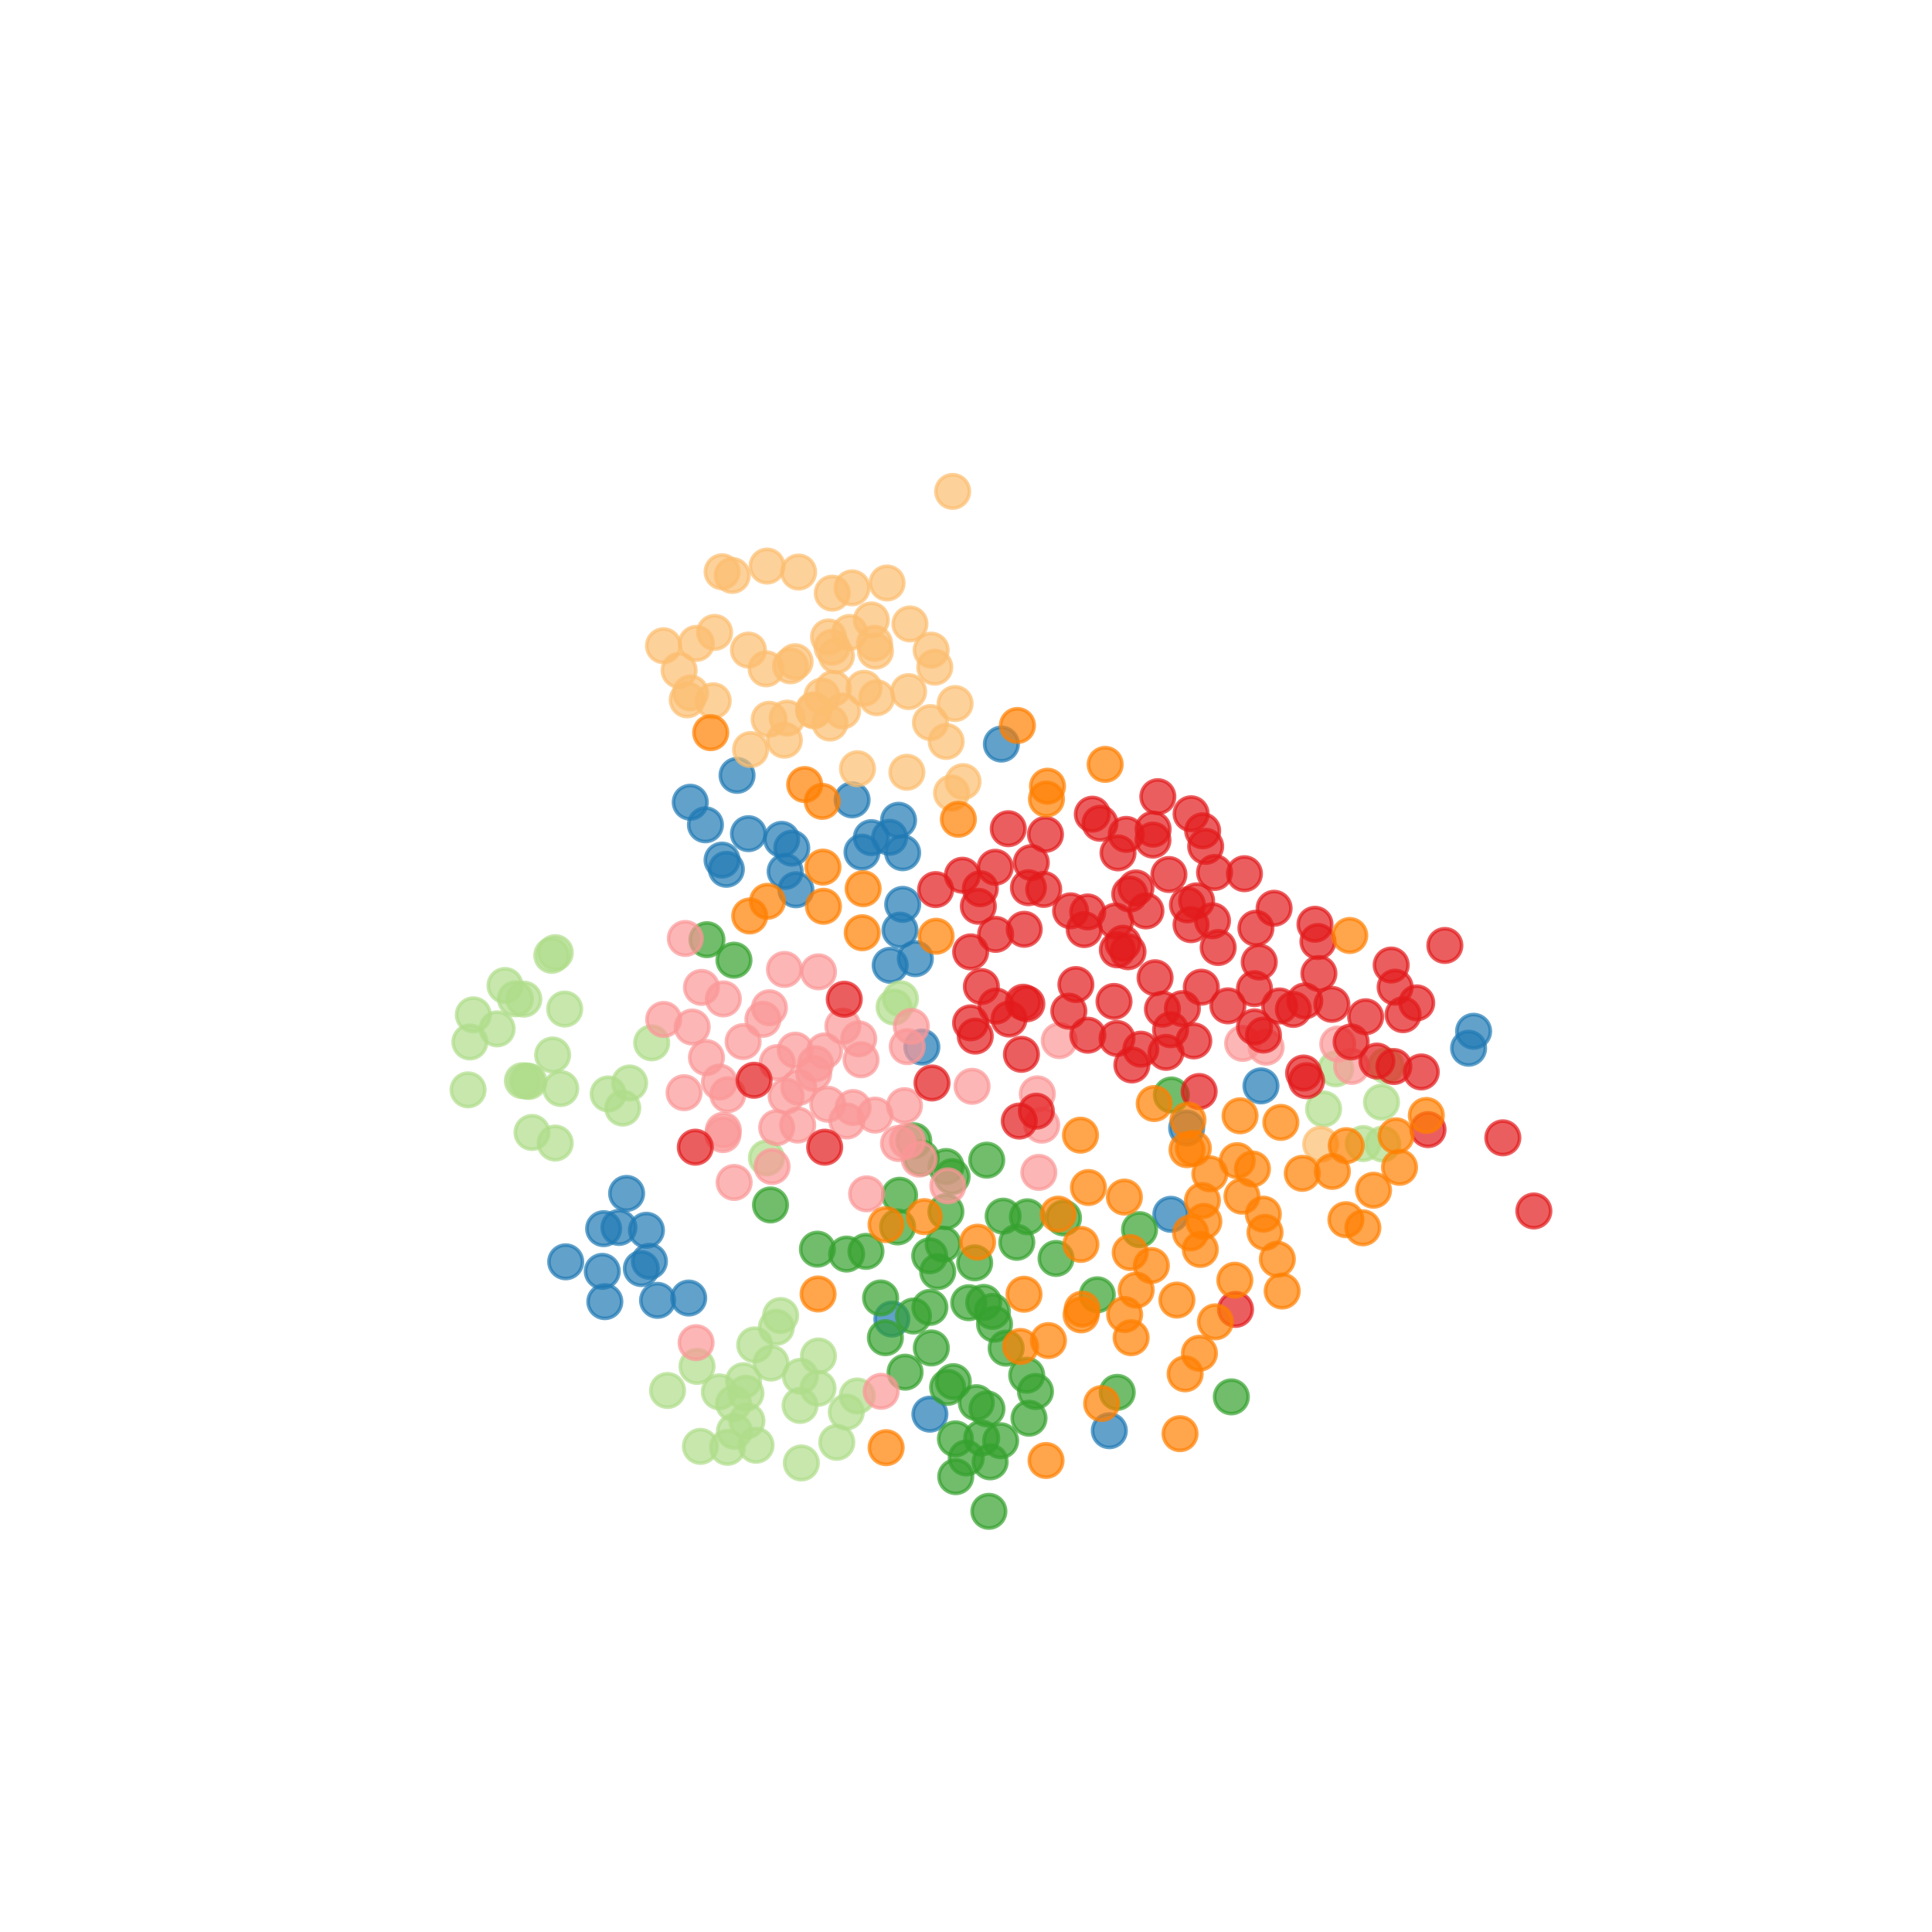 <?xml version="1.0" encoding="utf-8" standalone="no"?>
<!DOCTYPE svg PUBLIC "-//W3C//DTD SVG 1.1//EN"
  "http://www.w3.org/Graphics/SVG/1.1/DTD/svg11.dtd">
<!-- Created with matplotlib (http://matplotlib.org/) -->
<svg height="129pt" version="1.1" viewBox="0 0 129 129" width="129pt" xmlns="http://www.w3.org/2000/svg" xmlns:xlink="http://www.w3.org/1999/xlink">
 <defs>
  <style type="text/css">
*{stroke-linecap:butt;stroke-linejoin:round;stroke-miterlimit:100000;}
  </style>
 </defs>
 <g id="figure_1">
  <g id="patch_1">
   <path d="M 0 129.6 
L 129.6 129.6 
L 129.6 0 
L 0 0 
z
" style="fill:#ffffff;"/>
  </g>
  <g id="axes_1">
   <g id="PathCollection_1">
    <defs>
     <path d="M 0 1.118 
C 0.297 1.118 0.581 1 0.791 0.791 
C 1 0.581 1.118 0.297 1.118 0 
C 1.118 -0.297 1 -0.581 0.791 -0.791 
C 0.581 -1 0.297 -1.118 0 -1.118 
C -0.297 -1.118 -0.581 -1 -0.791 -0.791 
C -1 -0.581 -1.118 -0.297 -1.118 0 
C -1.118 0.297 -1 0.581 -0.791 0.791 
C -0.581 1 -0.297 1.118 0 1.118 
z
" id="C0_0_b2aeb0b4fa"/>
    </defs>
    <g clip-path="url(#p8ff590acd6)">
     <use style="fill:#2079b4;fill-opacity:0.7;stroke:#2079b4;stroke-opacity:0.7;stroke-width:0.24;" x="47.102" xlink:href="#C0_0_b2aeb0b4fa" y="55.072"/>
    </g>
    <g clip-path="url(#p8ff590acd6)">
     <use style="fill:#2079b4;fill-opacity:0.7;stroke:#2079b4;stroke-opacity:0.7;stroke-width:0.24;" x="37.772" xlink:href="#C0_0_b2aeb0b4fa" y="84.251"/>
    </g>
    <g clip-path="url(#p8ff590acd6)">
     <use style="fill:#2079b4;fill-opacity:0.7;stroke:#2079b4;stroke-opacity:0.7;stroke-width:0.24;" x="74.069" xlink:href="#C0_0_b2aeb0b4fa" y="95.529"/>
    </g>
    <g clip-path="url(#p8ff590acd6)">
     <use style="fill:#2079b4;fill-opacity:0.7;stroke:#2079b4;stroke-opacity:0.7;stroke-width:0.24;" x="98.057" xlink:href="#C0_0_b2aeb0b4fa" y="69.991"/>
    </g>
    <g clip-path="url(#p8ff590acd6)">
     <use style="fill:#2079b4;fill-opacity:0.7;stroke:#2079b4;stroke-opacity:0.7;stroke-width:0.24;" x="79.234" xlink:href="#C0_0_b2aeb0b4fa" y="75.319"/>
    </g>
    <g clip-path="url(#p8ff590acd6)">
     <use style="fill:#2079b4;fill-opacity:0.7;stroke:#2079b4;stroke-opacity:0.7;stroke-width:0.24;" x="60.268" xlink:href="#C0_0_b2aeb0b4fa" y="56.938"/>
    </g>
    <g clip-path="url(#p8ff590acd6)">
     <use style="fill:#2079b4;fill-opacity:0.7;stroke:#2079b4;stroke-opacity:0.7;stroke-width:0.24;" x="45.985" xlink:href="#C0_0_b2aeb0b4fa" y="86.671"/>
    </g>
    <g clip-path="url(#p8ff590acd6)">
     <use style="fill:#2079b4;fill-opacity:0.7;stroke:#2079b4;stroke-opacity:0.7;stroke-width:0.24;" x="42.823" xlink:href="#C0_0_b2aeb0b4fa" y="84.703"/>
    </g>
    <g clip-path="url(#p8ff590acd6)">
     <use style="fill:#2079b4;fill-opacity:0.7;stroke:#2079b4;stroke-opacity:0.7;stroke-width:0.24;" x="59.996" xlink:href="#C0_0_b2aeb0b4fa" y="54.77"/>
    </g>
    <g clip-path="url(#p8ff590acd6)">
     <use style="fill:#2079b4;fill-opacity:0.7;stroke:#2079b4;stroke-opacity:0.7;stroke-width:0.24;" x="58.178" xlink:href="#C0_0_b2aeb0b4fa" y="55.929"/>
    </g>
    <g clip-path="url(#p8ff590acd6)">
     <use style="fill:#2079b4;fill-opacity:0.7;stroke:#2079b4;stroke-opacity:0.7;stroke-width:0.24;" x="48.212" xlink:href="#C0_0_b2aeb0b4fa" y="57.429"/>
    </g>
    <g clip-path="url(#p8ff590acd6)">
     <use style="fill:#2079b4;fill-opacity:0.7;stroke:#2079b4;stroke-opacity:0.7;stroke-width:0.24;" x="43.905" xlink:href="#C0_0_b2aeb0b4fa" y="86.825"/>
    </g>
    <g clip-path="url(#p8ff590acd6)">
     <use style="fill:#2079b4;fill-opacity:0.7;stroke:#2079b4;stroke-opacity:0.7;stroke-width:0.24;" x="53.143" xlink:href="#C0_0_b2aeb0b4fa" y="59.41"/>
    </g>
    <g clip-path="url(#p8ff590acd6)">
     <use style="fill:#2079b4;fill-opacity:0.7;stroke:#2079b4;stroke-opacity:0.7;stroke-width:0.24;" x="43.361" xlink:href="#C0_0_b2aeb0b4fa" y="84.219"/>
    </g>
    <g clip-path="url(#p8ff590acd6)">
     <use style="fill:#2079b4;fill-opacity:0.7;stroke:#2079b4;stroke-opacity:0.7;stroke-width:0.24;" x="84.195" xlink:href="#C0_0_b2aeb0b4fa" y="72.505"/>
    </g>
    <g clip-path="url(#p8ff590acd6)">
     <use style="fill:#2079b4;fill-opacity:0.7;stroke:#2079b4;stroke-opacity:0.7;stroke-width:0.24;" x="60.092" xlink:href="#C0_0_b2aeb0b4fa" y="62.106"/>
    </g>
    <g clip-path="url(#p8ff590acd6)">
     <use style="fill:#2079b4;fill-opacity:0.7;stroke:#2079b4;stroke-opacity:0.7;stroke-width:0.24;" x="61.116" xlink:href="#C0_0_b2aeb0b4fa" y="64.01"/>
    </g>
    <g clip-path="url(#p8ff590acd6)">
     <use style="fill:#2079b4;fill-opacity:0.7;stroke:#2079b4;stroke-opacity:0.7;stroke-width:0.24;" x="62.089" xlink:href="#C0_0_b2aeb0b4fa" y="94.424"/>
    </g>
    <g clip-path="url(#p8ff590acd6)">
     <use style="fill:#2079b4;fill-opacity:0.7;stroke:#2079b4;stroke-opacity:0.7;stroke-width:0.24;" x="49.213" xlink:href="#C0_0_b2aeb0b4fa" y="51.771"/>
    </g>
    <g clip-path="url(#p8ff590acd6)">
     <use style="fill:#2079b4;fill-opacity:0.7;stroke:#2079b4;stroke-opacity:0.7;stroke-width:0.24;" x="59.437" xlink:href="#C0_0_b2aeb0b4fa" y="64.452"/>
    </g>
    <g clip-path="url(#p8ff590acd6)">
     <use style="fill:#2079b4;fill-opacity:0.7;stroke:#2079b4;stroke-opacity:0.7;stroke-width:0.24;" x="41.839" xlink:href="#C0_0_b2aeb0b4fa" y="79.685"/>
    </g>
    <g clip-path="url(#p8ff590acd6)">
     <use style="fill:#2079b4;fill-opacity:0.7;stroke:#2079b4;stroke-opacity:0.7;stroke-width:0.24;" x="40.305" xlink:href="#C0_0_b2aeb0b4fa" y="82.038"/>
    </g>
    <g clip-path="url(#p8ff590acd6)">
     <use style="fill:#2079b4;fill-opacity:0.7;stroke:#2079b4;stroke-opacity:0.7;stroke-width:0.24;" x="59.4" xlink:href="#C0_0_b2aeb0b4fa" y="55.908"/>
    </g>
    <g clip-path="url(#p8ff590acd6)">
     <use style="fill:#2079b4;fill-opacity:0.7;stroke:#2079b4;stroke-opacity:0.7;stroke-width:0.24;" x="40.385" xlink:href="#C0_0_b2aeb0b4fa" y="86.912"/>
    </g>
    <g clip-path="url(#p8ff590acd6)">
     <use style="fill:#2079b4;fill-opacity:0.7;stroke:#2079b4;stroke-opacity:0.7;stroke-width:0.24;" x="60.274" xlink:href="#C0_0_b2aeb0b4fa" y="60.386"/>
    </g>
    <g clip-path="url(#p8ff590acd6)">
     <use style="fill:#2079b4;fill-opacity:0.7;stroke:#2079b4;stroke-opacity:0.7;stroke-width:0.24;" x="52.426" xlink:href="#C0_0_b2aeb0b4fa" y="58.184"/>
    </g>
    <g clip-path="url(#p8ff590acd6)">
     <use style="fill:#2079b4;fill-opacity:0.7;stroke:#2079b4;stroke-opacity:0.7;stroke-width:0.24;" x="43.162" xlink:href="#C0_0_b2aeb0b4fa" y="82.144"/>
    </g>
    <g clip-path="url(#p8ff590acd6)">
     <use style="fill:#2079b4;fill-opacity:0.7;stroke:#2079b4;stroke-opacity:0.7;stroke-width:0.24;" x="57.556" xlink:href="#C0_0_b2aeb0b4fa" y="56.898"/>
    </g>
    <g clip-path="url(#p8ff590acd6)">
     <use style="fill:#2079b4;fill-opacity:0.7;stroke:#2079b4;stroke-opacity:0.7;stroke-width:0.24;" x="52.866" xlink:href="#C0_0_b2aeb0b4fa" y="56.631"/>
    </g>
    <g clip-path="url(#p8ff590acd6)">
     <use style="fill:#2079b4;fill-opacity:0.7;stroke:#2079b4;stroke-opacity:0.7;stroke-width:0.24;" x="49.975" xlink:href="#C0_0_b2aeb0b4fa" y="55.665"/>
    </g>
    <g clip-path="url(#p8ff590acd6)">
     <use style="fill:#2079b4;fill-opacity:0.7;stroke:#2079b4;stroke-opacity:0.7;stroke-width:0.24;" x="52.192" xlink:href="#C0_0_b2aeb0b4fa" y="56.044"/>
    </g>
    <g clip-path="url(#p8ff590acd6)">
     <use style="fill:#2079b4;fill-opacity:0.7;stroke:#2079b4;stroke-opacity:0.7;stroke-width:0.24;" x="59.551" xlink:href="#C0_0_b2aeb0b4fa" y="88.075"/>
    </g>
    <g clip-path="url(#p8ff590acd6)">
     <use style="fill:#2079b4;fill-opacity:0.7;stroke:#2079b4;stroke-opacity:0.7;stroke-width:0.24;" x="46.089" xlink:href="#C0_0_b2aeb0b4fa" y="53.566"/>
    </g>
    <g clip-path="url(#p8ff590acd6)">
     <use style="fill:#2079b4;fill-opacity:0.7;stroke:#2079b4;stroke-opacity:0.7;stroke-width:0.24;" x="78.178" xlink:href="#C0_0_b2aeb0b4fa" y="81.08"/>
    </g>
    <g clip-path="url(#p8ff590acd6)">
     <use style="fill:#2079b4;fill-opacity:0.7;stroke:#2079b4;stroke-opacity:0.7;stroke-width:0.24;" x="98.393" xlink:href="#C0_0_b2aeb0b4fa" y="68.858"/>
    </g>
    <g clip-path="url(#p8ff590acd6)">
     <use style="fill:#2079b4;fill-opacity:0.7;stroke:#2079b4;stroke-opacity:0.7;stroke-width:0.24;" x="66.863" xlink:href="#C0_0_b2aeb0b4fa" y="49.683"/>
    </g>
    <g clip-path="url(#p8ff590acd6)">
     <use style="fill:#2079b4;fill-opacity:0.7;stroke:#2079b4;stroke-opacity:0.7;stroke-width:0.24;" x="56.896" xlink:href="#C0_0_b2aeb0b4fa" y="53.408"/>
    </g>
    <g clip-path="url(#p8ff590acd6)">
     <use style="fill:#2079b4;fill-opacity:0.7;stroke:#2079b4;stroke-opacity:0.7;stroke-width:0.24;" x="61.552" xlink:href="#C0_0_b2aeb0b4fa" y="69.911"/>
    </g>
    <g clip-path="url(#p8ff590acd6)">
     <use style="fill:#2079b4;fill-opacity:0.7;stroke:#2079b4;stroke-opacity:0.7;stroke-width:0.24;" x="48.499" xlink:href="#C0_0_b2aeb0b4fa" y="58.042"/>
    </g>
    <g clip-path="url(#p8ff590acd6)">
     <use style="fill:#2079b4;fill-opacity:0.7;stroke:#2079b4;stroke-opacity:0.7;stroke-width:0.24;" x="41.326" xlink:href="#C0_0_b2aeb0b4fa" y="81.957"/>
    </g>
    <g clip-path="url(#p8ff590acd6)">
     <use style="fill:#2079b4;fill-opacity:0.7;stroke:#2079b4;stroke-opacity:0.7;stroke-width:0.24;" x="40.214" xlink:href="#C0_0_b2aeb0b4fa" y="84.889"/>
    </g>
    <g clip-path="url(#p8ff590acd6)">
     <use style="fill:#b0dd8b;fill-opacity:0.7;stroke:#b0dd8b;stroke-opacity:0.7;stroke-width:0.24;" x="46.541" xlink:href="#C0_0_b2aeb0b4fa" y="91.234"/>
    </g>
    <g clip-path="url(#p8ff590acd6)">
     <use style="fill:#b0dd8b;fill-opacity:0.7;stroke:#b0dd8b;stroke-opacity:0.7;stroke-width:0.24;" x="49.873" xlink:href="#C0_0_b2aeb0b4fa" y="94.87"/>
    </g>
    <g clip-path="url(#p8ff590acd6)">
     <use style="fill:#b0dd8b;fill-opacity:0.7;stroke:#b0dd8b;stroke-opacity:0.7;stroke-width:0.24;" x="46.768" xlink:href="#C0_0_b2aeb0b4fa" y="96.575"/>
    </g>
    <g clip-path="url(#p8ff590acd6)">
     <use style="fill:#b0dd8b;fill-opacity:0.7;stroke:#b0dd8b;stroke-opacity:0.7;stroke-width:0.24;" x="92.546" xlink:href="#C0_0_b2aeb0b4fa" y="71.152"/>
    </g>
    <g clip-path="url(#p8ff590acd6)">
     <use style="fill:#b0dd8b;fill-opacity:0.7;stroke:#b0dd8b;stroke-opacity:0.7;stroke-width:0.24;" x="50.482" xlink:href="#C0_0_b2aeb0b4fa" y="96.499"/>
    </g>
    <g clip-path="url(#p8ff590acd6)">
     <use style="fill:#b0dd8b;fill-opacity:0.7;stroke:#b0dd8b;stroke-opacity:0.7;stroke-width:0.24;" x="92.244" xlink:href="#C0_0_b2aeb0b4fa" y="73.59"/>
    </g>
    <g clip-path="url(#p8ff590acd6)">
     <use style="fill:#b0dd8b;fill-opacity:0.7;stroke:#b0dd8b;stroke-opacity:0.7;stroke-width:0.24;" x="49.646" xlink:href="#C0_0_b2aeb0b4fa" y="92.189"/>
    </g>
    <g clip-path="url(#p8ff590acd6)">
     <use style="fill:#b0dd8b;fill-opacity:0.7;stroke:#b0dd8b;stroke-opacity:0.7;stroke-width:0.24;" x="53.506" xlink:href="#C0_0_b2aeb0b4fa" y="97.682"/>
    </g>
    <g clip-path="url(#p8ff590acd6)">
     <use style="fill:#b0dd8b;fill-opacity:0.7;stroke:#b0dd8b;stroke-opacity:0.7;stroke-width:0.24;" x="50.393" xlink:href="#C0_0_b2aeb0b4fa" y="89.797"/>
    </g>
    <g clip-path="url(#p8ff590acd6)">
     <use style="fill:#b0dd8b;fill-opacity:0.7;stroke:#b0dd8b;stroke-opacity:0.7;stroke-width:0.24;" x="35.317" xlink:href="#C0_0_b2aeb0b4fa" y="72.209"/>
    </g>
    <g clip-path="url(#p8ff590acd6)">
     <use style="fill:#b0dd8b;fill-opacity:0.7;stroke:#b0dd8b;stroke-opacity:0.7;stroke-width:0.24;" x="35.523" xlink:href="#C0_0_b2aeb0b4fa" y="75.615"/>
    </g>
    <g clip-path="url(#p8ff590acd6)">
     <use style="fill:#b0dd8b;fill-opacity:0.7;stroke:#b0dd8b;stroke-opacity:0.7;stroke-width:0.24;" x="43.513" xlink:href="#C0_0_b2aeb0b4fa" y="69.63"/>
    </g>
    <g clip-path="url(#p8ff590acd6)">
     <use style="fill:#b0dd8b;fill-opacity:0.7;stroke:#b0dd8b;stroke-opacity:0.7;stroke-width:0.24;" x="33.721" xlink:href="#C0_0_b2aeb0b4fa" y="65.802"/>
    </g>
    <g clip-path="url(#p8ff590acd6)">
     <use style="fill:#b0dd8b;fill-opacity:0.7;stroke:#b0dd8b;stroke-opacity:0.7;stroke-width:0.24;" x="34.977" xlink:href="#C0_0_b2aeb0b4fa" y="66.712"/>
    </g>
    <g clip-path="url(#p8ff590acd6)">
     <use style="fill:#b0dd8b;fill-opacity:0.7;stroke:#b0dd8b;stroke-opacity:0.7;stroke-width:0.24;" x="59.699" xlink:href="#C0_0_b2aeb0b4fa" y="67.244"/>
    </g>
    <g clip-path="url(#p8ff590acd6)">
     <use style="fill:#b0dd8b;fill-opacity:0.7;stroke:#b0dd8b;stroke-opacity:0.7;stroke-width:0.24;" x="36.899" xlink:href="#C0_0_b2aeb0b4fa" y="70.44"/>
    </g>
    <g clip-path="url(#p8ff590acd6)">
     <use style="fill:#b0dd8b;fill-opacity:0.7;stroke:#b0dd8b;stroke-opacity:0.7;stroke-width:0.24;" x="33.195" xlink:href="#C0_0_b2aeb0b4fa" y="68.697"/>
    </g>
    <g clip-path="url(#p8ff590acd6)">
     <use style="fill:#b0dd8b;fill-opacity:0.7;stroke:#b0dd8b;stroke-opacity:0.7;stroke-width:0.24;" x="31.604" xlink:href="#C0_0_b2aeb0b4fa" y="67.76"/>
    </g>
    <g clip-path="url(#p8ff590acd6)">
     <use style="fill:#b0dd8b;fill-opacity:0.7;stroke:#b0dd8b;stroke-opacity:0.7;stroke-width:0.24;" x="92.326" xlink:href="#C0_0_b2aeb0b4fa" y="76.388"/>
    </g>
    <g clip-path="url(#p8ff590acd6)">
     <use style="fill:#b0dd8b;fill-opacity:0.7;stroke:#b0dd8b;stroke-opacity:0.7;stroke-width:0.24;" x="55.872" xlink:href="#C0_0_b2aeb0b4fa" y="96.304"/>
    </g>
    <g clip-path="url(#p8ff590acd6)">
     <use style="fill:#b0dd8b;fill-opacity:0.7;stroke:#b0dd8b;stroke-opacity:0.7;stroke-width:0.24;" x="57.239" xlink:href="#C0_0_b2aeb0b4fa" y="93.21"/>
    </g>
    <g clip-path="url(#p8ff590acd6)">
     <use style="fill:#b0dd8b;fill-opacity:0.7;stroke:#b0dd8b;stroke-opacity:0.7;stroke-width:0.24;" x="54.648" xlink:href="#C0_0_b2aeb0b4fa" y="90.538"/>
    </g>
    <g clip-path="url(#p8ff590acd6)">
     <use style="fill:#b0dd8b;fill-opacity:0.7;stroke:#b0dd8b;stroke-opacity:0.7;stroke-width:0.24;" x="31.254" xlink:href="#C0_0_b2aeb0b4fa" y="72.77"/>
    </g>
    <g clip-path="url(#p8ff590acd6)">
     <use style="fill:#b0dd8b;fill-opacity:0.7;stroke:#b0dd8b;stroke-opacity:0.7;stroke-width:0.24;" x="52.123" xlink:href="#C0_0_b2aeb0b4fa" y="87.837"/>
    </g>
    <g clip-path="url(#p8ff590acd6)">
     <use style="fill:#b0dd8b;fill-opacity:0.7;stroke:#b0dd8b;stroke-opacity:0.7;stroke-width:0.24;" x="48.577" xlink:href="#C0_0_b2aeb0b4fa" y="96.639"/>
    </g>
    <g clip-path="url(#p8ff590acd6)">
     <use style="fill:#b0dd8b;fill-opacity:0.7;stroke:#b0dd8b;stroke-opacity:0.7;stroke-width:0.24;" x="91.023" xlink:href="#C0_0_b2aeb0b4fa" y="76.356"/>
    </g>
    <g clip-path="url(#p8ff590acd6)">
     <use style="fill:#b0dd8b;fill-opacity:0.7;stroke:#b0dd8b;stroke-opacity:0.7;stroke-width:0.24;" x="53.443" xlink:href="#C0_0_b2aeb0b4fa" y="91.897"/>
    </g>
    <g clip-path="url(#p8ff590acd6)">
     <use style="fill:#b0dd8b;fill-opacity:0.7;stroke:#b0dd8b;stroke-opacity:0.7;stroke-width:0.24;" x="44.571" xlink:href="#C0_0_b2aeb0b4fa" y="92.843"/>
    </g>
    <g clip-path="url(#p8ff590acd6)">
     <use style="fill:#b0dd8b;fill-opacity:0.7;stroke:#b0dd8b;stroke-opacity:0.7;stroke-width:0.24;" x="51.482" xlink:href="#C0_0_b2aeb0b4fa" y="91.013"/>
    </g>
    <g clip-path="url(#p8ff590acd6)">
     <use style="fill:#b0dd8b;fill-opacity:0.7;stroke:#b0dd8b;stroke-opacity:0.7;stroke-width:0.24;" x="37.071" xlink:href="#C0_0_b2aeb0b4fa" y="76.323"/>
    </g>
    <g clip-path="url(#p8ff590acd6)">
     <use style="fill:#b0dd8b;fill-opacity:0.7;stroke:#b0dd8b;stroke-opacity:0.7;stroke-width:0.24;" x="54.621" xlink:href="#C0_0_b2aeb0b4fa" y="92.695"/>
    </g>
    <g clip-path="url(#p8ff590acd6)">
     <use style="fill:#b0dd8b;fill-opacity:0.7;stroke:#b0dd8b;stroke-opacity:0.7;stroke-width:0.24;" x="51.839" xlink:href="#C0_0_b2aeb0b4fa" y="88.625"/>
    </g>
    <g clip-path="url(#p8ff590acd6)">
     <use style="fill:#b0dd8b;fill-opacity:0.7;stroke:#b0dd8b;stroke-opacity:0.7;stroke-width:0.24;" x="49.038" xlink:href="#C0_0_b2aeb0b4fa" y="95.566"/>
    </g>
    <g clip-path="url(#p8ff590acd6)">
     <use style="fill:#b0dd8b;fill-opacity:0.7;stroke:#b0dd8b;stroke-opacity:0.7;stroke-width:0.24;" x="48.979" xlink:href="#C0_0_b2aeb0b4fa" y="93.715"/>
    </g>
    <g clip-path="url(#p8ff590acd6)">
     <use style="fill:#b0dd8b;fill-opacity:0.7;stroke:#b0dd8b;stroke-opacity:0.7;stroke-width:0.24;" x="48.03" xlink:href="#C0_0_b2aeb0b4fa" y="92.936"/>
    </g>
    <g clip-path="url(#p8ff590acd6)">
     <use style="fill:#b0dd8b;fill-opacity:0.7;stroke:#b0dd8b;stroke-opacity:0.7;stroke-width:0.24;" x="53.421" xlink:href="#C0_0_b2aeb0b4fa" y="93.841"/>
    </g>
    <g clip-path="url(#p8ff590acd6)">
     <use style="fill:#b0dd8b;fill-opacity:0.7;stroke:#b0dd8b;stroke-opacity:0.7;stroke-width:0.24;" x="51.175" xlink:href="#C0_0_b2aeb0b4fa" y="77.314"/>
    </g>
    <g clip-path="url(#p8ff590acd6)">
     <use style="fill:#b0dd8b;fill-opacity:0.7;stroke:#b0dd8b;stroke-opacity:0.7;stroke-width:0.24;" x="56.508" xlink:href="#C0_0_b2aeb0b4fa" y="94.283"/>
    </g>
    <g clip-path="url(#p8ff590acd6)">
     <use style="fill:#b0dd8b;fill-opacity:0.7;stroke:#b0dd8b;stroke-opacity:0.7;stroke-width:0.24;" x="49.808" xlink:href="#C0_0_b2aeb0b4fa" y="93.027"/>
    </g>
    <g clip-path="url(#p8ff590acd6)">
     <use style="fill:#b0dd8b;fill-opacity:0.7;stroke:#b0dd8b;stroke-opacity:0.7;stroke-width:0.24;" x="88.377" xlink:href="#C0_0_b2aeb0b4fa" y="74.046"/>
    </g>
    <g clip-path="url(#p8ff590acd6)">
     <use style="fill:#b0dd8b;fill-opacity:0.7;stroke:#b0dd8b;stroke-opacity:0.7;stroke-width:0.24;" x="37.076" xlink:href="#C0_0_b2aeb0b4fa" y="63.61"/>
    </g>
    <g clip-path="url(#p8ff590acd6)">
     <use style="fill:#b0dd8b;fill-opacity:0.7;stroke:#b0dd8b;stroke-opacity:0.7;stroke-width:0.24;" x="31.374" xlink:href="#C0_0_b2aeb0b4fa" y="69.572"/>
    </g>
    <g clip-path="url(#p8ff590acd6)">
     <use style="fill:#b0dd8b;fill-opacity:0.7;stroke:#b0dd8b;stroke-opacity:0.7;stroke-width:0.24;" x="35.164" xlink:href="#C0_0_b2aeb0b4fa" y="72.174"/>
    </g>
    <g clip-path="url(#p8ff590acd6)">
     <use style="fill:#b0dd8b;fill-opacity:0.7;stroke:#b0dd8b;stroke-opacity:0.7;stroke-width:0.24;" x="37.706" xlink:href="#C0_0_b2aeb0b4fa" y="67.374"/>
    </g>
    <g clip-path="url(#p8ff590acd6)">
     <use style="fill:#b0dd8b;fill-opacity:0.7;stroke:#b0dd8b;stroke-opacity:0.7;stroke-width:0.24;" x="42.04" xlink:href="#C0_0_b2aeb0b4fa" y="72.31"/>
    </g>
    <g clip-path="url(#p8ff590acd6)">
     <use style="fill:#b0dd8b;fill-opacity:0.7;stroke:#b0dd8b;stroke-opacity:0.7;stroke-width:0.24;" x="60.121" xlink:href="#C0_0_b2aeb0b4fa" y="66.687"/>
    </g>
    <g clip-path="url(#p8ff590acd6)">
     <use style="fill:#b0dd8b;fill-opacity:0.7;stroke:#b0dd8b;stroke-opacity:0.7;stroke-width:0.24;" x="89.191" xlink:href="#C0_0_b2aeb0b4fa" y="71.365"/>
    </g>
    <g clip-path="url(#p8ff590acd6)">
     <use style="fill:#b0dd8b;fill-opacity:0.7;stroke:#b0dd8b;stroke-opacity:0.7;stroke-width:0.24;" x="34.415" xlink:href="#C0_0_b2aeb0b4fa" y="66.692"/>
    </g>
    <g clip-path="url(#p8ff590acd6)">
     <use style="fill:#b0dd8b;fill-opacity:0.7;stroke:#b0dd8b;stroke-opacity:0.7;stroke-width:0.24;" x="40.608" xlink:href="#C0_0_b2aeb0b4fa" y="73.043"/>
    </g>
    <g clip-path="url(#p8ff590acd6)">
     <use style="fill:#b0dd8b;fill-opacity:0.7;stroke:#b0dd8b;stroke-opacity:0.7;stroke-width:0.24;" x="36.844" xlink:href="#C0_0_b2aeb0b4fa" y="63.79"/>
    </g>
    <g clip-path="url(#p8ff590acd6)">
     <use style="fill:#b0dd8b;fill-opacity:0.7;stroke:#b0dd8b;stroke-opacity:0.7;stroke-width:0.24;" x="37.443" xlink:href="#C0_0_b2aeb0b4fa" y="72.68"/>
    </g>
    <g clip-path="url(#p8ff590acd6)">
     <use style="fill:#b0dd8b;fill-opacity:0.7;stroke:#b0dd8b;stroke-opacity:0.7;stroke-width:0.24;" x="34.88" xlink:href="#C0_0_b2aeb0b4fa" y="72.158"/>
    </g>
    <g clip-path="url(#p8ff590acd6)">
     <use style="fill:#b0dd8b;fill-opacity:0.7;stroke:#b0dd8b;stroke-opacity:0.7;stroke-width:0.24;" x="41.581" xlink:href="#C0_0_b2aeb0b4fa" y="73.99"/>
    </g>
    <g clip-path="url(#p8ff590acd6)">
     <use style="fill:#36a12e;fill-opacity:0.7;stroke:#36a12e;stroke-opacity:0.7;stroke-width:0.24;" x="66.981" xlink:href="#C0_0_b2aeb0b4fa" y="81.203"/>
    </g>
    <g clip-path="url(#p8ff590acd6)">
     <use style="fill:#36a12e;fill-opacity:0.7;stroke:#36a12e;stroke-opacity:0.7;stroke-width:0.24;" x="60.433" xlink:href="#C0_0_b2aeb0b4fa" y="91.62"/>
    </g>
    <g clip-path="url(#p8ff590acd6)">
     <use style="fill:#36a12e;fill-opacity:0.7;stroke:#36a12e;stroke-opacity:0.7;stroke-width:0.24;" x="65.902" xlink:href="#C0_0_b2aeb0b4fa" y="94.07"/>
    </g>
    <g clip-path="url(#p8ff590acd6)">
     <use style="fill:#36a12e;fill-opacity:0.7;stroke:#36a12e;stroke-opacity:0.7;stroke-width:0.24;" x="61.511" xlink:href="#C0_0_b2aeb0b4fa" y="77.311"/>
    </g>
    <g clip-path="url(#p8ff590acd6)">
     <use style="fill:#36a12e;fill-opacity:0.7;stroke:#36a12e;stroke-opacity:0.7;stroke-width:0.24;" x="63.171" xlink:href="#C0_0_b2aeb0b4fa" y="77.888"/>
    </g>
    <g clip-path="url(#p8ff590acd6)">
     <use style="fill:#36a12e;fill-opacity:0.7;stroke:#36a12e;stroke-opacity:0.7;stroke-width:0.24;" x="66.112" xlink:href="#C0_0_b2aeb0b4fa" y="97.609"/>
    </g>
    <g clip-path="url(#p8ff590acd6)">
     <use style="fill:#36a12e;fill-opacity:0.7;stroke:#36a12e;stroke-opacity:0.7;stroke-width:0.24;" x="64.517" xlink:href="#C0_0_b2aeb0b4fa" y="97.349"/>
    </g>
    <g clip-path="url(#p8ff590acd6)">
     <use style="fill:#36a12e;fill-opacity:0.7;stroke:#36a12e;stroke-opacity:0.7;stroke-width:0.24;" x="66.261" xlink:href="#C0_0_b2aeb0b4fa" y="87.563"/>
    </g>
    <g clip-path="url(#p8ff590acd6)">
     <use style="fill:#36a12e;fill-opacity:0.7;stroke:#36a12e;stroke-opacity:0.7;stroke-width:0.24;" x="51.446" xlink:href="#C0_0_b2aeb0b4fa" y="80.454"/>
    </g>
    <g clip-path="url(#p8ff590acd6)">
     <use style="fill:#36a12e;fill-opacity:0.7;stroke:#36a12e;stroke-opacity:0.7;stroke-width:0.24;" x="63.157" xlink:href="#C0_0_b2aeb0b4fa" y="80.902"/>
    </g>
    <g clip-path="url(#p8ff590acd6)">
     <use style="fill:#36a12e;fill-opacity:0.7;stroke:#36a12e;stroke-opacity:0.7;stroke-width:0.24;" x="62.186" xlink:href="#C0_0_b2aeb0b4fa" y="90.003"/>
    </g>
    <g clip-path="url(#p8ff590acd6)">
     <use style="fill:#36a12e;fill-opacity:0.7;stroke:#36a12e;stroke-opacity:0.7;stroke-width:0.24;" x="63.575" xlink:href="#C0_0_b2aeb0b4fa" y="78.567"/>
    </g>
    <g clip-path="url(#p8ff590acd6)">
     <use style="fill:#36a12e;fill-opacity:0.7;stroke:#36a12e;stroke-opacity:0.7;stroke-width:0.24;" x="58.798" xlink:href="#C0_0_b2aeb0b4fa" y="86.665"/>
    </g>
    <g clip-path="url(#p8ff590acd6)">
     <use style="fill:#36a12e;fill-opacity:0.7;stroke:#36a12e;stroke-opacity:0.7;stroke-width:0.24;" x="64.685" xlink:href="#C0_0_b2aeb0b4fa" y="86.982"/>
    </g>
    <g clip-path="url(#p8ff590acd6)">
     <use style="fill:#36a12e;fill-opacity:0.7;stroke:#36a12e;stroke-opacity:0.7;stroke-width:0.24;" x="68.599" xlink:href="#C0_0_b2aeb0b4fa" y="81.246"/>
    </g>
    <g clip-path="url(#p8ff590acd6)">
     <use style="fill:#36a12e;fill-opacity:0.7;stroke:#36a12e;stroke-opacity:0.7;stroke-width:0.24;" x="60.065" xlink:href="#C0_0_b2aeb0b4fa" y="79.807"/>
    </g>
    <g clip-path="url(#p8ff590acd6)">
     <use style="fill:#36a12e;fill-opacity:0.7;stroke:#36a12e;stroke-opacity:0.7;stroke-width:0.24;" x="65.884" xlink:href="#C0_0_b2aeb0b4fa" y="77.464"/>
    </g>
    <g clip-path="url(#p8ff590acd6)">
     <use style="fill:#36a12e;fill-opacity:0.7;stroke:#36a12e;stroke-opacity:0.7;stroke-width:0.24;" x="63.814" xlink:href="#C0_0_b2aeb0b4fa" y="98.596"/>
    </g>
    <g clip-path="url(#p8ff590acd6)">
     <use style="fill:#36a12e;fill-opacity:0.7;stroke:#36a12e;stroke-opacity:0.7;stroke-width:0.24;" x="67.182" xlink:href="#C0_0_b2aeb0b4fa" y="90.017"/>
    </g>
    <g clip-path="url(#p8ff590acd6)">
     <use style="fill:#36a12e;fill-opacity:0.7;stroke:#36a12e;stroke-opacity:0.7;stroke-width:0.24;" x="63.274" xlink:href="#C0_0_b2aeb0b4fa" y="92.634"/>
    </g>
    <g clip-path="url(#p8ff590acd6)">
     <use style="fill:#36a12e;fill-opacity:0.7;stroke:#36a12e;stroke-opacity:0.7;stroke-width:0.24;" x="59.934" xlink:href="#C0_0_b2aeb0b4fa" y="81.923"/>
    </g>
    <g clip-path="url(#p8ff590acd6)">
     <use style="fill:#36a12e;fill-opacity:0.7;stroke:#36a12e;stroke-opacity:0.7;stroke-width:0.24;" x="74.597" xlink:href="#C0_0_b2aeb0b4fa" y="92.968"/>
    </g>
    <g clip-path="url(#p8ff590acd6)">
     <use style="fill:#36a12e;fill-opacity:0.7;stroke:#36a12e;stroke-opacity:0.7;stroke-width:0.24;" x="54.579" xlink:href="#C0_0_b2aeb0b4fa" y="83.407"/>
    </g>
    <g clip-path="url(#p8ff590acd6)">
     <use style="fill:#36a12e;fill-opacity:0.7;stroke:#36a12e;stroke-opacity:0.7;stroke-width:0.24;" x="65.683" xlink:href="#C0_0_b2aeb0b4fa" y="86.962"/>
    </g>
    <g clip-path="url(#p8ff590acd6)">
     <use style="fill:#36a12e;fill-opacity:0.7;stroke:#36a12e;stroke-opacity:0.7;stroke-width:0.24;" x="78.211" xlink:href="#C0_0_b2aeb0b4fa" y="73.113"/>
    </g>
    <g clip-path="url(#p8ff590acd6)">
     <use style="fill:#36a12e;fill-opacity:0.7;stroke:#36a12e;stroke-opacity:0.7;stroke-width:0.24;" x="65.079" xlink:href="#C0_0_b2aeb0b4fa" y="84.321"/>
    </g>
    <g clip-path="url(#p8ff590acd6)">
     <use style="fill:#36a12e;fill-opacity:0.7;stroke:#36a12e;stroke-opacity:0.7;stroke-width:0.24;" x="66.028" xlink:href="#C0_0_b2aeb0b4fa" y="100.911"/>
    </g>
    <g clip-path="url(#p8ff590acd6)">
     <use style="fill:#36a12e;fill-opacity:0.7;stroke:#36a12e;stroke-opacity:0.7;stroke-width:0.24;" x="68.554" xlink:href="#C0_0_b2aeb0b4fa" y="91.823"/>
    </g>
    <g clip-path="url(#p8ff590acd6)">
     <use style="fill:#36a12e;fill-opacity:0.7;stroke:#36a12e;stroke-opacity:0.7;stroke-width:0.24;" x="65.191" xlink:href="#C0_0_b2aeb0b4fa" y="93.657"/>
    </g>
    <g clip-path="url(#p8ff590acd6)">
     <use style="fill:#36a12e;fill-opacity:0.7;stroke:#36a12e;stroke-opacity:0.7;stroke-width:0.24;" x="76.088" xlink:href="#C0_0_b2aeb0b4fa" y="82.103"/>
    </g>
    <g clip-path="url(#p8ff590acd6)">
     <use style="fill:#36a12e;fill-opacity:0.7;stroke:#36a12e;stroke-opacity:0.7;stroke-width:0.24;" x="66.406" xlink:href="#C0_0_b2aeb0b4fa" y="88.416"/>
    </g>
    <g clip-path="url(#p8ff590acd6)">
     <use style="fill:#36a12e;fill-opacity:0.7;stroke:#36a12e;stroke-opacity:0.7;stroke-width:0.24;" x="60.992" xlink:href="#C0_0_b2aeb0b4fa" y="87.87"/>
    </g>
    <g clip-path="url(#p8ff590acd6)">
     <use style="fill:#36a12e;fill-opacity:0.7;stroke:#36a12e;stroke-opacity:0.7;stroke-width:0.24;" x="62.612" xlink:href="#C0_0_b2aeb0b4fa" y="84.909"/>
    </g>
    <g clip-path="url(#p8ff590acd6)">
     <use style="fill:#36a12e;fill-opacity:0.7;stroke:#36a12e;stroke-opacity:0.7;stroke-width:0.24;" x="62.076" xlink:href="#C0_0_b2aeb0b4fa" y="83.85"/>
    </g>
    <g clip-path="url(#p8ff590acd6)">
     <use style="fill:#36a12e;fill-opacity:0.7;stroke:#36a12e;stroke-opacity:0.7;stroke-width:0.24;" x="66.813" xlink:href="#C0_0_b2aeb0b4fa" y="96.198"/>
    </g>
    <g clip-path="url(#p8ff590acd6)">
     <use style="fill:#36a12e;fill-opacity:0.7;stroke:#36a12e;stroke-opacity:0.7;stroke-width:0.24;" x="56.531" xlink:href="#C0_0_b2aeb0b4fa" y="83.734"/>
    </g>
    <g clip-path="url(#p8ff590acd6)">
     <use style="fill:#36a12e;fill-opacity:0.7;stroke:#36a12e;stroke-opacity:0.7;stroke-width:0.24;" x="68.707" xlink:href="#C0_0_b2aeb0b4fa" y="94.695"/>
    </g>
    <g clip-path="url(#p8ff590acd6)">
     <use style="fill:#36a12e;fill-opacity:0.7;stroke:#36a12e;stroke-opacity:0.7;stroke-width:0.24;" x="57.82" xlink:href="#C0_0_b2aeb0b4fa" y="83.555"/>
    </g>
    <g clip-path="url(#p8ff590acd6)">
     <use style="fill:#36a12e;fill-opacity:0.7;stroke:#36a12e;stroke-opacity:0.7;stroke-width:0.24;" x="62.976" xlink:href="#C0_0_b2aeb0b4fa" y="83.071"/>
    </g>
    <g clip-path="url(#p8ff590acd6)">
     <use style="fill:#36a12e;fill-opacity:0.7;stroke:#36a12e;stroke-opacity:0.7;stroke-width:0.24;" x="49.007" xlink:href="#C0_0_b2aeb0b4fa" y="64.111"/>
    </g>
    <g clip-path="url(#p8ff590acd6)">
     <use style="fill:#36a12e;fill-opacity:0.7;stroke:#36a12e;stroke-opacity:0.7;stroke-width:0.24;" x="59.117" xlink:href="#C0_0_b2aeb0b4fa" y="89.319"/>
    </g>
    <g clip-path="url(#p8ff590acd6)">
     <use style="fill:#36a12e;fill-opacity:0.7;stroke:#36a12e;stroke-opacity:0.7;stroke-width:0.24;" x="73.266" xlink:href="#C0_0_b2aeb0b4fa" y="86.454"/>
    </g>
    <g clip-path="url(#p8ff590acd6)">
     <use style="fill:#36a12e;fill-opacity:0.7;stroke:#36a12e;stroke-opacity:0.7;stroke-width:0.24;" x="63.793" xlink:href="#C0_0_b2aeb0b4fa" y="96.073"/>
    </g>
    <g clip-path="url(#p8ff590acd6)">
     <use style="fill:#36a12e;fill-opacity:0.7;stroke:#36a12e;stroke-opacity:0.7;stroke-width:0.24;" x="71.011" xlink:href="#C0_0_b2aeb0b4fa" y="81.322"/>
    </g>
    <g clip-path="url(#p8ff590acd6)">
     <use style="fill:#36a12e;fill-opacity:0.7;stroke:#36a12e;stroke-opacity:0.7;stroke-width:0.24;" x="82.217" xlink:href="#C0_0_b2aeb0b4fa" y="93.269"/>
    </g>
    <g clip-path="url(#p8ff590acd6)">
     <use style="fill:#36a12e;fill-opacity:0.7;stroke:#36a12e;stroke-opacity:0.7;stroke-width:0.24;" x="63.652" xlink:href="#C0_0_b2aeb0b4fa" y="92.253"/>
    </g>
    <g clip-path="url(#p8ff590acd6)">
     <use style="fill:#36a12e;fill-opacity:0.7;stroke:#36a12e;stroke-opacity:0.7;stroke-width:0.24;" x="61.014" xlink:href="#C0_0_b2aeb0b4fa" y="76.169"/>
    </g>
    <g clip-path="url(#p8ff590acd6)">
     <use style="fill:#36a12e;fill-opacity:0.7;stroke:#36a12e;stroke-opacity:0.7;stroke-width:0.24;" x="62.089" xlink:href="#C0_0_b2aeb0b4fa" y="87.294"/>
    </g>
    <g clip-path="url(#p8ff590acd6)">
     <use style="fill:#36a12e;fill-opacity:0.7;stroke:#36a12e;stroke-opacity:0.7;stroke-width:0.24;" x="47.204" xlink:href="#C0_0_b2aeb0b4fa" y="62.743"/>
    </g>
    <g clip-path="url(#p8ff590acd6)">
     <use style="fill:#36a12e;fill-opacity:0.7;stroke:#36a12e;stroke-opacity:0.7;stroke-width:0.24;" x="67.892" xlink:href="#C0_0_b2aeb0b4fa" y="82.95"/>
    </g>
    <g clip-path="url(#p8ff590acd6)">
     <use style="fill:#36a12e;fill-opacity:0.7;stroke:#36a12e;stroke-opacity:0.7;stroke-width:0.24;" x="65.547" xlink:href="#C0_0_b2aeb0b4fa" y="96.018"/>
    </g>
    <g clip-path="url(#p8ff590acd6)">
     <use style="fill:#36a12e;fill-opacity:0.7;stroke:#36a12e;stroke-opacity:0.7;stroke-width:0.24;" x="70.513" xlink:href="#C0_0_b2aeb0b4fa" y="84.026"/>
    </g>
    <g clip-path="url(#p8ff590acd6)">
     <use style="fill:#36a12e;fill-opacity:0.7;stroke:#36a12e;stroke-opacity:0.7;stroke-width:0.24;" x="69.139" xlink:href="#C0_0_b2aeb0b4fa" y="92.909"/>
    </g>
    <g clip-path="url(#p8ff590acd6)">
     <use style="fill:#fb9898;fill-opacity:0.7;stroke:#fb9898;stroke-opacity:0.7;stroke-width:0.24;" x="58.835" xlink:href="#C0_0_b2aeb0b4fa" y="92.899"/>
    </g>
    <g clip-path="url(#p8ff590acd6)">
     <use style="fill:#fb9898;fill-opacity:0.7;stroke:#fb9898;stroke-opacity:0.7;stroke-width:0.24;" x="45.676" xlink:href="#C0_0_b2aeb0b4fa" y="72.959"/>
    </g>
    <g clip-path="url(#p8ff590acd6)">
     <use style="fill:#fb9898;fill-opacity:0.7;stroke:#fb9898;stroke-opacity:0.7;stroke-width:0.24;" x="46.837" xlink:href="#C0_0_b2aeb0b4fa" y="65.929"/>
    </g>
    <g clip-path="url(#p8ff590acd6)">
     <use style="fill:#fb9898;fill-opacity:0.7;stroke:#fb9898;stroke-opacity:0.7;stroke-width:0.24;" x="50.939" xlink:href="#C0_0_b2aeb0b4fa" y="68.061"/>
    </g>
    <g clip-path="url(#p8ff590acd6)">
     <use style="fill:#fb9898;fill-opacity:0.7;stroke:#fb9898;stroke-opacity:0.7;stroke-width:0.24;" x="44.314" xlink:href="#C0_0_b2aeb0b4fa" y="68.069"/>
    </g>
    <g clip-path="url(#p8ff590acd6)">
     <use style="fill:#fb9898;fill-opacity:0.7;stroke:#fb9898;stroke-opacity:0.7;stroke-width:0.24;" x="55.272" xlink:href="#C0_0_b2aeb0b4fa" y="73.732"/>
    </g>
    <g clip-path="url(#p8ff590acd6)">
     <use style="fill:#fb9898;fill-opacity:0.7;stroke:#fb9898;stroke-opacity:0.7;stroke-width:0.24;" x="49.619" xlink:href="#C0_0_b2aeb0b4fa" y="69.548"/>
    </g>
    <g clip-path="url(#p8ff590acd6)">
     <use style="fill:#fb9898;fill-opacity:0.7;stroke:#fb9898;stroke-opacity:0.7;stroke-width:0.24;" x="70.728" xlink:href="#C0_0_b2aeb0b4fa" y="69.481"/>
    </g>
    <g clip-path="url(#p8ff590acd6)">
     <use style="fill:#fb9898;fill-opacity:0.7;stroke:#fb9898;stroke-opacity:0.7;stroke-width:0.24;" x="54.65" xlink:href="#C0_0_b2aeb0b4fa" y="64.89"/>
    </g>
    <g clip-path="url(#p8ff590acd6)">
     <use style="fill:#fb9898;fill-opacity:0.7;stroke:#fb9898;stroke-opacity:0.7;stroke-width:0.24;" x="47.17" xlink:href="#C0_0_b2aeb0b4fa" y="70.616"/>
    </g>
    <g clip-path="url(#p8ff590acd6)">
     <use style="fill:#fb9898;fill-opacity:0.7;stroke:#fb9898;stroke-opacity:0.7;stroke-width:0.24;" x="60.852" xlink:href="#C0_0_b2aeb0b4fa" y="68.533"/>
    </g>
    <g clip-path="url(#p8ff590acd6)">
     <use style="fill:#fb9898;fill-opacity:0.7;stroke:#fb9898;stroke-opacity:0.7;stroke-width:0.24;" x="51.375" xlink:href="#C0_0_b2aeb0b4fa" y="67.287"/>
    </g>
    <g clip-path="url(#p8ff590acd6)">
     <use style="fill:#fb9898;fill-opacity:0.7;stroke:#fb9898;stroke-opacity:0.7;stroke-width:0.24;" x="57.863" xlink:href="#C0_0_b2aeb0b4fa" y="79.713"/>
    </g>
    <g clip-path="url(#p8ff590acd6)">
     <use style="fill:#fb9898;fill-opacity:0.7;stroke:#fb9898;stroke-opacity:0.7;stroke-width:0.24;" x="48.298" xlink:href="#C0_0_b2aeb0b4fa" y="66.697"/>
    </g>
    <g clip-path="url(#p8ff590acd6)">
     <use style="fill:#fb9898;fill-opacity:0.7;stroke:#fb9898;stroke-opacity:0.7;stroke-width:0.24;" x="46.219" xlink:href="#C0_0_b2aeb0b4fa" y="68.575"/>
    </g>
    <g clip-path="url(#p8ff590acd6)">
     <use style="fill:#fb9898;fill-opacity:0.7;stroke:#fb9898;stroke-opacity:0.7;stroke-width:0.24;" x="51.9" xlink:href="#C0_0_b2aeb0b4fa" y="70.95"/>
    </g>
    <g clip-path="url(#p8ff590acd6)">
     <use style="fill:#fb9898;fill-opacity:0.7;stroke:#fb9898;stroke-opacity:0.7;stroke-width:0.24;" x="56.549" xlink:href="#C0_0_b2aeb0b4fa" y="74.849"/>
    </g>
    <g clip-path="url(#p8ff590acd6)">
     <use style="fill:#fb9898;fill-opacity:0.7;stroke:#fb9898;stroke-opacity:0.7;stroke-width:0.24;" x="52.49" xlink:href="#C0_0_b2aeb0b4fa" y="73.192"/>
    </g>
    <g clip-path="url(#p8ff590acd6)">
     <use style="fill:#fb9898;fill-opacity:0.7;stroke:#fb9898;stroke-opacity:0.7;stroke-width:0.24;" x="63.289" xlink:href="#C0_0_b2aeb0b4fa" y="79.179"/>
    </g>
    <g clip-path="url(#p8ff590acd6)">
     <use style="fill:#fb9898;fill-opacity:0.7;stroke:#fb9898;stroke-opacity:0.7;stroke-width:0.24;" x="48.595" xlink:href="#C0_0_b2aeb0b4fa" y="73.094"/>
    </g>
    <g clip-path="url(#p8ff590acd6)">
     <use style="fill:#fb9898;fill-opacity:0.7;stroke:#fb9898;stroke-opacity:0.7;stroke-width:0.24;" x="60.578" xlink:href="#C0_0_b2aeb0b4fa" y="69.886"/>
    </g>
    <g clip-path="url(#p8ff590acd6)">
     <use style="fill:#fb9898;fill-opacity:0.7;stroke:#fb9898;stroke-opacity:0.7;stroke-width:0.24;" x="69.262" xlink:href="#C0_0_b2aeb0b4fa" y="73.037"/>
    </g>
    <g clip-path="url(#p8ff590acd6)">
     <use style="fill:#fb9898;fill-opacity:0.7;stroke:#fb9898;stroke-opacity:0.7;stroke-width:0.24;" x="48.297" xlink:href="#C0_0_b2aeb0b4fa" y="75.467"/>
    </g>
    <g clip-path="url(#p8ff590acd6)">
     <use style="fill:#fb9898;fill-opacity:0.7;stroke:#fb9898;stroke-opacity:0.7;stroke-width:0.24;" x="53.337" xlink:href="#C0_0_b2aeb0b4fa" y="72.6"/>
    </g>
    <g clip-path="url(#p8ff590acd6)">
     <use style="fill:#fb9898;fill-opacity:0.7;stroke:#fb9898;stroke-opacity:0.7;stroke-width:0.24;" x="55.052" xlink:href="#C0_0_b2aeb0b4fa" y="70.171"/>
    </g>
    <g clip-path="url(#p8ff590acd6)">
     <use style="fill:#fb9898;fill-opacity:0.7;stroke:#fb9898;stroke-opacity:0.7;stroke-width:0.24;" x="51.553" xlink:href="#C0_0_b2aeb0b4fa" y="77.889"/>
    </g>
    <g clip-path="url(#p8ff590acd6)">
     <use style="fill:#fb9898;fill-opacity:0.7;stroke:#fb9898;stroke-opacity:0.7;stroke-width:0.24;" x="54.455" xlink:href="#C0_0_b2aeb0b4fa" y="71.027"/>
    </g>
    <g clip-path="url(#p8ff590acd6)">
     <use style="fill:#fb9898;fill-opacity:0.7;stroke:#fb9898;stroke-opacity:0.7;stroke-width:0.24;" x="89.324" xlink:href="#C0_0_b2aeb0b4fa" y="69.708"/>
    </g>
    <g clip-path="url(#p8ff590acd6)">
     <use style="fill:#fb9898;fill-opacity:0.7;stroke:#fb9898;stroke-opacity:0.7;stroke-width:0.24;" x="60.391" xlink:href="#C0_0_b2aeb0b4fa" y="73.825"/>
    </g>
    <g clip-path="url(#p8ff590acd6)">
     <use style="fill:#fb9898;fill-opacity:0.7;stroke:#fb9898;stroke-opacity:0.7;stroke-width:0.24;" x="69.363" xlink:href="#C0_0_b2aeb0b4fa" y="78.282"/>
    </g>
    <g clip-path="url(#p8ff590acd6)">
     <use style="fill:#fb9898;fill-opacity:0.7;stroke:#fb9898;stroke-opacity:0.7;stroke-width:0.24;" x="52.379" xlink:href="#C0_0_b2aeb0b4fa" y="64.729"/>
    </g>
    <g clip-path="url(#p8ff590acd6)">
     <use style="fill:#fb9898;fill-opacity:0.7;stroke:#fb9898;stroke-opacity:0.7;stroke-width:0.24;" x="58.427" xlink:href="#C0_0_b2aeb0b4fa" y="74.455"/>
    </g>
    <g clip-path="url(#p8ff590acd6)">
     <use style="fill:#fb9898;fill-opacity:0.7;stroke:#fb9898;stroke-opacity:0.7;stroke-width:0.24;" x="54.331" xlink:href="#C0_0_b2aeb0b4fa" y="71.674"/>
    </g>
    <g clip-path="url(#p8ff590acd6)">
     <use style="fill:#fb9898;fill-opacity:0.7;stroke:#fb9898;stroke-opacity:0.7;stroke-width:0.24;" x="69.557" xlink:href="#C0_0_b2aeb0b4fa" y="75.126"/>
    </g>
    <g clip-path="url(#p8ff590acd6)">
     <use style="fill:#fb9898;fill-opacity:0.7;stroke:#fb9898;stroke-opacity:0.7;stroke-width:0.24;" x="61.374" xlink:href="#C0_0_b2aeb0b4fa" y="77.393"/>
    </g>
    <g clip-path="url(#p8ff590acd6)">
     <use style="fill:#fb9898;fill-opacity:0.7;stroke:#fb9898;stroke-opacity:0.7;stroke-width:0.24;" x="56.963" xlink:href="#C0_0_b2aeb0b4fa" y="73.951"/>
    </g>
    <g clip-path="url(#p8ff590acd6)">
     <use style="fill:#fb9898;fill-opacity:0.7;stroke:#fb9898;stroke-opacity:0.7;stroke-width:0.24;" x="45.758" xlink:href="#C0_0_b2aeb0b4fa" y="62.661"/>
    </g>
    <g clip-path="url(#p8ff590acd6)">
     <use style="fill:#fb9898;fill-opacity:0.7;stroke:#fb9898;stroke-opacity:0.7;stroke-width:0.24;" x="48.27" xlink:href="#C0_0_b2aeb0b4fa" y="75.758"/>
    </g>
    <g clip-path="url(#p8ff590acd6)">
     <use style="fill:#fb9898;fill-opacity:0.7;stroke:#fb9898;stroke-opacity:0.7;stroke-width:0.24;" x="49.019" xlink:href="#C0_0_b2aeb0b4fa" y="78.952"/>
    </g>
    <g clip-path="url(#p8ff590acd6)">
     <use style="fill:#fb9898;fill-opacity:0.7;stroke:#fb9898;stroke-opacity:0.7;stroke-width:0.24;" x="53.099" xlink:href="#C0_0_b2aeb0b4fa" y="70.118"/>
    </g>
    <g clip-path="url(#p8ff590acd6)">
     <use style="fill:#fb9898;fill-opacity:0.7;stroke:#fb9898;stroke-opacity:0.7;stroke-width:0.24;" x="60.587" xlink:href="#C0_0_b2aeb0b4fa" y="76.183"/>
    </g>
    <g clip-path="url(#p8ff590acd6)">
     <use style="fill:#fb9898;fill-opacity:0.7;stroke:#fb9898;stroke-opacity:0.7;stroke-width:0.24;" x="59.993" xlink:href="#C0_0_b2aeb0b4fa" y="76.352"/>
    </g>
    <g clip-path="url(#p8ff590acd6)">
     <use style="fill:#fb9898;fill-opacity:0.7;stroke:#fb9898;stroke-opacity:0.7;stroke-width:0.24;" x="51.861" xlink:href="#C0_0_b2aeb0b4fa" y="75.291"/>
    </g>
    <g clip-path="url(#p8ff590acd6)">
     <use style="fill:#fb9898;fill-opacity:0.7;stroke:#fb9898;stroke-opacity:0.7;stroke-width:0.24;" x="48.038" xlink:href="#C0_0_b2aeb0b4fa" y="72.25"/>
    </g>
    <g clip-path="url(#p8ff590acd6)">
     <use style="fill:#fb9898;fill-opacity:0.7;stroke:#fb9898;stroke-opacity:0.7;stroke-width:0.24;" x="56.279" xlink:href="#C0_0_b2aeb0b4fa" y="68.514"/>
    </g>
    <g clip-path="url(#p8ff590acd6)">
     <use style="fill:#fb9898;fill-opacity:0.7;stroke:#fb9898;stroke-opacity:0.7;stroke-width:0.24;" x="46.478" xlink:href="#C0_0_b2aeb0b4fa" y="89.649"/>
    </g>
    <g clip-path="url(#p8ff590acd6)">
     <use style="fill:#fb9898;fill-opacity:0.7;stroke:#fb9898;stroke-opacity:0.7;stroke-width:0.24;" x="53.261" xlink:href="#C0_0_b2aeb0b4fa" y="75.12"/>
    </g>
    <g clip-path="url(#p8ff590acd6)">
     <use style="fill:#fb9898;fill-opacity:0.7;stroke:#fb9898;stroke-opacity:0.7;stroke-width:0.24;" x="64.906" xlink:href="#C0_0_b2aeb0b4fa" y="72.533"/>
    </g>
    <g clip-path="url(#p8ff590acd6)">
     <use style="fill:#fb9898;fill-opacity:0.7;stroke:#fb9898;stroke-opacity:0.7;stroke-width:0.24;" x="57.493" xlink:href="#C0_0_b2aeb0b4fa" y="70.761"/>
    </g>
    <g clip-path="url(#p8ff590acd6)">
     <use style="fill:#fb9898;fill-opacity:0.7;stroke:#fb9898;stroke-opacity:0.7;stroke-width:0.24;" x="57.339" xlink:href="#C0_0_b2aeb0b4fa" y="69.362"/>
    </g>
    <g clip-path="url(#p8ff590acd6)">
     <use style="fill:#fb9898;fill-opacity:0.7;stroke:#fb9898;stroke-opacity:0.7;stroke-width:0.24;" x="84.539" xlink:href="#C0_0_b2aeb0b4fa" y="69.923"/>
    </g>
    <g clip-path="url(#p8ff590acd6)">
     <use style="fill:#fb9898;fill-opacity:0.7;stroke:#fb9898;stroke-opacity:0.7;stroke-width:0.24;" x="90.248" xlink:href="#C0_0_b2aeb0b4fa" y="71.202"/>
    </g>
    <g clip-path="url(#p8ff590acd6)">
     <use style="fill:#fb9898;fill-opacity:0.7;stroke:#fb9898;stroke-opacity:0.7;stroke-width:0.24;" x="82.973" xlink:href="#C0_0_b2aeb0b4fa" y="69.668"/>
    </g>
    <g clip-path="url(#p8ff590acd6)">
     <use style="fill:#e31b1c;fill-opacity:0.7;stroke:#e31b1c;stroke-opacity:0.7;stroke-width:0.24;" x="66.478" xlink:href="#C0_0_b2aeb0b4fa" y="62.389"/>
    </g>
    <g clip-path="url(#p8ff590acd6)">
     <use style="fill:#e31b1c;fill-opacity:0.7;stroke:#e31b1c;stroke-opacity:0.7;stroke-width:0.24;" x="74.383" xlink:href="#C0_0_b2aeb0b4fa" y="66.866"/>
    </g>
    <g clip-path="url(#p8ff590acd6)">
     <use style="fill:#e31b1c;fill-opacity:0.7;stroke:#e31b1c;stroke-opacity:0.7;stroke-width:0.24;" x="72.396" xlink:href="#C0_0_b2aeb0b4fa" y="62.069"/>
    </g>
    <g clip-path="url(#p8ff590acd6)">
     <use style="fill:#e31b1c;fill-opacity:0.7;stroke:#e31b1c;stroke-opacity:0.7;stroke-width:0.24;" x="81.987" xlink:href="#C0_0_b2aeb0b4fa" y="67.161"/>
    </g>
    <g clip-path="url(#p8ff590acd6)">
     <use style="fill:#e31b1c;fill-opacity:0.7;stroke:#e31b1c;stroke-opacity:0.7;stroke-width:0.24;" x="79.287" xlink:href="#C0_0_b2aeb0b4fa" y="60.419"/>
    </g>
    <g clip-path="url(#p8ff590acd6)">
     <use style="fill:#e31b1c;fill-opacity:0.7;stroke:#e31b1c;stroke-opacity:0.7;stroke-width:0.24;" x="68.319" xlink:href="#C0_0_b2aeb0b4fa" y="66.918"/>
    </g>
    <g clip-path="url(#p8ff590acd6)">
     <use style="fill:#e31b1c;fill-opacity:0.7;stroke:#e31b1c;stroke-opacity:0.7;stroke-width:0.24;" x="96.473" xlink:href="#C0_0_b2aeb0b4fa" y="63.129"/>
    </g>
    <g clip-path="url(#p8ff590acd6)">
     <use style="fill:#e31b1c;fill-opacity:0.7;stroke:#e31b1c;stroke-opacity:0.7;stroke-width:0.24;" x="67.322" xlink:href="#C0_0_b2aeb0b4fa" y="55.333"/>
    </g>
    <g clip-path="url(#p8ff590acd6)">
     <use style="fill:#e31b1c;fill-opacity:0.7;stroke:#e31b1c;stroke-opacity:0.7;stroke-width:0.24;" x="80.959" xlink:href="#C0_0_b2aeb0b4fa" y="61.48"/>
    </g>
    <g clip-path="url(#p8ff590acd6)">
     <use style="fill:#e31b1c;fill-opacity:0.7;stroke:#e31b1c;stroke-opacity:0.7;stroke-width:0.24;" x="72.635" xlink:href="#C0_0_b2aeb0b4fa" y="69.121"/>
    </g>
    <g clip-path="url(#p8ff590acd6)">
     <use style="fill:#e31b1c;fill-opacity:0.7;stroke:#e31b1c;stroke-opacity:0.7;stroke-width:0.24;" x="80.302" xlink:href="#C0_0_b2aeb0b4fa" y="55.474"/>
    </g>
    <g clip-path="url(#p8ff590acd6)">
     <use style="fill:#e31b1c;fill-opacity:0.7;stroke:#e31b1c;stroke-opacity:0.7;stroke-width:0.24;" x="75.849" xlink:href="#C0_0_b2aeb0b4fa" y="59.287"/>
    </g>
    <g clip-path="url(#p8ff590acd6)">
     <use style="fill:#e31b1c;fill-opacity:0.7;stroke:#e31b1c;stroke-opacity:0.7;stroke-width:0.24;" x="75.433" xlink:href="#C0_0_b2aeb0b4fa" y="59.7"/>
    </g>
    <g clip-path="url(#p8ff590acd6)">
     <use style="fill:#e31b1c;fill-opacity:0.7;stroke:#e31b1c;stroke-opacity:0.7;stroke-width:0.24;" x="68.387" xlink:href="#C0_0_b2aeb0b4fa" y="62.049"/>
    </g>
    <g clip-path="url(#p8ff590acd6)">
     <use style="fill:#e31b1c;fill-opacity:0.7;stroke:#e31b1c;stroke-opacity:0.7;stroke-width:0.24;" x="82.496" xlink:href="#C0_0_b2aeb0b4fa" y="87.43"/>
    </g>
    <g clip-path="url(#p8ff590acd6)">
     <use style="fill:#e31b1c;fill-opacity:0.7;stroke:#e31b1c;stroke-opacity:0.7;stroke-width:0.24;" x="91.938" xlink:href="#C0_0_b2aeb0b4fa" y="70.846"/>
    </g>
    <g clip-path="url(#p8ff590acd6)">
     <use style="fill:#e31b1c;fill-opacity:0.7;stroke:#e31b1c;stroke-opacity:0.7;stroke-width:0.24;" x="66.451" xlink:href="#C0_0_b2aeb0b4fa" y="57.907"/>
    </g>
    <g clip-path="url(#p8ff590acd6)">
     <use style="fill:#e31b1c;fill-opacity:0.7;stroke:#e31b1c;stroke-opacity:0.7;stroke-width:0.24;" x="83.764" xlink:href="#C0_0_b2aeb0b4fa" y="68.566"/>
    </g>
    <g clip-path="url(#p8ff590acd6)">
     <use style="fill:#e31b1c;fill-opacity:0.7;stroke:#e31b1c;stroke-opacity:0.7;stroke-width:0.24;" x="65.118" xlink:href="#C0_0_b2aeb0b4fa" y="69.181"/>
    </g>
    <g clip-path="url(#p8ff590acd6)">
     <use style="fill:#e31b1c;fill-opacity:0.7;stroke:#e31b1c;stroke-opacity:0.7;stroke-width:0.24;" x="94.9" xlink:href="#C0_0_b2aeb0b4fa" y="71.574"/>
    </g>
    <g clip-path="url(#p8ff590acd6)">
     <use style="fill:#e31b1c;fill-opacity:0.7;stroke:#e31b1c;stroke-opacity:0.7;stroke-width:0.24;" x="87.239" xlink:href="#C0_0_b2aeb0b4fa" y="72.158"/>
    </g>
    <g clip-path="url(#p8ff590acd6)">
     <use style="fill:#e31b1c;fill-opacity:0.7;stroke:#e31b1c;stroke-opacity:0.7;stroke-width:0.24;" x="46.425" xlink:href="#C0_0_b2aeb0b4fa" y="76.598"/>
    </g>
    <g clip-path="url(#p8ff590acd6)">
     <use style="fill:#e31b1c;fill-opacity:0.7;stroke:#e31b1c;stroke-opacity:0.7;stroke-width:0.24;" x="66.506" xlink:href="#C0_0_b2aeb0b4fa" y="67.174"/>
    </g>
    <g clip-path="url(#p8ff590acd6)">
     <use style="fill:#e31b1c;fill-opacity:0.7;stroke:#e31b1c;stroke-opacity:0.7;stroke-width:0.24;" x="87.041" xlink:href="#C0_0_b2aeb0b4fa" y="71.646"/>
    </g>
    <g clip-path="url(#p8ff590acd6)">
     <use style="fill:#e31b1c;fill-opacity:0.7;stroke:#e31b1c;stroke-opacity:0.7;stroke-width:0.24;" x="100.344" xlink:href="#C0_0_b2aeb0b4fa" y="75.973"/>
    </g>
    <g clip-path="url(#p8ff590acd6)">
     <use style="fill:#e31b1c;fill-opacity:0.7;stroke:#e31b1c;stroke-opacity:0.7;stroke-width:0.24;" x="64.811" xlink:href="#C0_0_b2aeb0b4fa" y="63.558"/>
    </g>
    <g clip-path="url(#p8ff590acd6)">
     <use style="fill:#e31b1c;fill-opacity:0.7;stroke:#e31b1c;stroke-opacity:0.7;stroke-width:0.24;" x="75.318" xlink:href="#C0_0_b2aeb0b4fa" y="63.548"/>
    </g>
    <g clip-path="url(#p8ff590acd6)">
     <use style="fill:#e31b1c;fill-opacity:0.7;stroke:#e31b1c;stroke-opacity:0.7;stroke-width:0.24;" x="55.065" xlink:href="#C0_0_b2aeb0b4fa" y="76.599"/>
    </g>
    <g clip-path="url(#p8ff590acd6)">
     <use style="fill:#e31b1c;fill-opacity:0.7;stroke:#e31b1c;stroke-opacity:0.7;stroke-width:0.24;" x="78.947" xlink:href="#C0_0_b2aeb0b4fa" y="67.346"/>
    </g>
    <g clip-path="url(#p8ff590acd6)">
     <use style="fill:#e31b1c;fill-opacity:0.7;stroke:#e31b1c;stroke-opacity:0.7;stroke-width:0.24;" x="50.351" xlink:href="#C0_0_b2aeb0b4fa" y="72.129"/>
    </g>
    <g clip-path="url(#p8ff590acd6)">
     <use style="fill:#e31b1c;fill-opacity:0.7;stroke:#e31b1c;stroke-opacity:0.7;stroke-width:0.24;" x="76.514" xlink:href="#C0_0_b2aeb0b4fa" y="60.822"/>
    </g>
    <g clip-path="url(#p8ff590acd6)">
     <use style="fill:#e31b1c;fill-opacity:0.7;stroke:#e31b1c;stroke-opacity:0.7;stroke-width:0.24;" x="67.375" xlink:href="#C0_0_b2aeb0b4fa" y="68.041"/>
    </g>
    <g clip-path="url(#p8ff590acd6)">
     <use style="fill:#e31b1c;fill-opacity:0.7;stroke:#e31b1c;stroke-opacity:0.7;stroke-width:0.24;" x="77.125" xlink:href="#C0_0_b2aeb0b4fa" y="65.285"/>
    </g>
    <g clip-path="url(#p8ff590acd6)">
     <use style="fill:#e31b1c;fill-opacity:0.7;stroke:#e31b1c;stroke-opacity:0.7;stroke-width:0.24;" x="93.069" xlink:href="#C0_0_b2aeb0b4fa" y="71.212"/>
    </g>
    <g clip-path="url(#p8ff590acd6)">
     <use style="fill:#e31b1c;fill-opacity:0.7;stroke:#e31b1c;stroke-opacity:0.7;stroke-width:0.24;" x="65.456" xlink:href="#C0_0_b2aeb0b4fa" y="59.34"/>
    </g>
    <g clip-path="url(#p8ff590acd6)">
     <use style="fill:#e31b1c;fill-opacity:0.7;stroke:#e31b1c;stroke-opacity:0.7;stroke-width:0.24;" x="75.198" xlink:href="#C0_0_b2aeb0b4fa" y="55.713"/>
    </g>
    <g clip-path="url(#p8ff590acd6)">
     <use style="fill:#e31b1c;fill-opacity:0.7;stroke:#e31b1c;stroke-opacity:0.7;stroke-width:0.24;" x="83.762" xlink:href="#C0_0_b2aeb0b4fa" y="66.012"/>
    </g>
    <g clip-path="url(#p8ff590acd6)">
     <use style="fill:#e31b1c;fill-opacity:0.7;stroke:#e31b1c;stroke-opacity:0.7;stroke-width:0.24;" x="84.361" xlink:href="#C0_0_b2aeb0b4fa" y="69.111"/>
    </g>
    <g clip-path="url(#p8ff590acd6)">
     <use style="fill:#e31b1c;fill-opacity:0.7;stroke:#e31b1c;stroke-opacity:0.7;stroke-width:0.24;" x="81.096" xlink:href="#C0_0_b2aeb0b4fa" y="58.255"/>
    </g>
    <g clip-path="url(#p8ff590acd6)">
     <use style="fill:#e31b1c;fill-opacity:0.7;stroke:#e31b1c;stroke-opacity:0.7;stroke-width:0.24;" x="72.626" xlink:href="#C0_0_b2aeb0b4fa" y="60.891"/>
    </g>
    <g clip-path="url(#p8ff590acd6)">
     <use style="fill:#e31b1c;fill-opacity:0.7;stroke:#e31b1c;stroke-opacity:0.7;stroke-width:0.24;" x="68.058" xlink:href="#C0_0_b2aeb0b4fa" y="74.855"/>
    </g>
    <g clip-path="url(#p8ff590acd6)">
     <use style="fill:#e31b1c;fill-opacity:0.7;stroke:#e31b1c;stroke-opacity:0.7;stroke-width:0.24;" x="56.372" xlink:href="#C0_0_b2aeb0b4fa" y="66.719"/>
    </g>
    <g clip-path="url(#p8ff590acd6)">
     <use style="fill:#e31b1c;fill-opacity:0.7;stroke:#e31b1c;stroke-opacity:0.7;stroke-width:0.24;" x="65.527" xlink:href="#C0_0_b2aeb0b4fa" y="65.872"/>
    </g>
    <g clip-path="url(#p8ff590acd6)">
     <use style="fill:#e31b1c;fill-opacity:0.7;stroke:#e31b1c;stroke-opacity:0.7;stroke-width:0.24;" x="85.44" xlink:href="#C0_0_b2aeb0b4fa" y="67.167"/>
    </g>
    <g clip-path="url(#p8ff590acd6)">
     <use style="fill:#e31b1c;fill-opacity:0.7;stroke:#e31b1c;stroke-opacity:0.7;stroke-width:0.24;" x="74.986" xlink:href="#C0_0_b2aeb0b4fa" y="62.979"/>
    </g>
    <g clip-path="url(#p8ff590acd6)">
     <use style="fill:#e31b1c;fill-opacity:0.7;stroke:#e31b1c;stroke-opacity:0.7;stroke-width:0.24;" x="79.897" xlink:href="#C0_0_b2aeb0b4fa" y="60.149"/>
    </g>
    <g clip-path="url(#p8ff590acd6)">
     <use style="fill:#e31b1c;fill-opacity:0.7;stroke:#e31b1c;stroke-opacity:0.7;stroke-width:0.24;" x="71.837" xlink:href="#C0_0_b2aeb0b4fa" y="65.739"/>
    </g>
    <g clip-path="url(#p8ff590acd6)">
     <use style="fill:#e31b1c;fill-opacity:0.7;stroke:#e31b1c;stroke-opacity:0.7;stroke-width:0.24;" x="79.71" xlink:href="#C0_0_b2aeb0b4fa" y="69.501"/>
    </g>
    <g clip-path="url(#p8ff590acd6)">
     <use style="fill:#e31b1c;fill-opacity:0.7;stroke:#e31b1c;stroke-opacity:0.7;stroke-width:0.24;" x="92.89" xlink:href="#C0_0_b2aeb0b4fa" y="64.436"/>
    </g>
    <g clip-path="url(#p8ff590acd6)">
     <use style="fill:#e31b1c;fill-opacity:0.7;stroke:#e31b1c;stroke-opacity:0.7;stroke-width:0.24;" x="83.092" xlink:href="#C0_0_b2aeb0b4fa" y="58.338"/>
    </g>
    <g clip-path="url(#p8ff590acd6)">
     <use style="fill:#e31b1c;fill-opacity:0.7;stroke:#e31b1c;stroke-opacity:0.7;stroke-width:0.24;" x="77.855" xlink:href="#C0_0_b2aeb0b4fa" y="70.265"/>
    </g>
    <g clip-path="url(#p8ff590acd6)">
     <use style="fill:#e31b1c;fill-opacity:0.7;stroke:#e31b1c;stroke-opacity:0.7;stroke-width:0.24;" x="87.999" xlink:href="#C0_0_b2aeb0b4fa" y="62.864"/>
    </g>
    <g clip-path="url(#p8ff590acd6)">
     <use style="fill:#e31b1c;fill-opacity:0.7;stroke:#e31b1c;stroke-opacity:0.7;stroke-width:0.24;" x="68.859" xlink:href="#C0_0_b2aeb0b4fa" y="57.596"/>
    </g>
    <g clip-path="url(#p8ff590acd6)">
     <use style="fill:#e31b1c;fill-opacity:0.7;stroke:#e31b1c;stroke-opacity:0.7;stroke-width:0.24;" x="64.261" xlink:href="#C0_0_b2aeb0b4fa" y="58.44"/>
    </g>
    <g clip-path="url(#p8ff590acd6)">
     <use style="fill:#e31b1c;fill-opacity:0.7;stroke:#e31b1c;stroke-opacity:0.7;stroke-width:0.24;" x="80.067" xlink:href="#C0_0_b2aeb0b4fa" y="72.88"/>
    </g>
    <g clip-path="url(#p8ff590acd6)">
     <use style="fill:#e31b1c;fill-opacity:0.7;stroke:#e31b1c;stroke-opacity:0.7;stroke-width:0.24;" x="78.049" xlink:href="#C0_0_b2aeb0b4fa" y="58.392"/>
    </g>
    <g clip-path="url(#p8ff590acd6)">
     <use style="fill:#e31b1c;fill-opacity:0.7;stroke:#e31b1c;stroke-opacity:0.7;stroke-width:0.24;" x="69.806" xlink:href="#C0_0_b2aeb0b4fa" y="55.712"/>
    </g>
    <g clip-path="url(#p8ff590acd6)">
     <use style="fill:#e31b1c;fill-opacity:0.7;stroke:#e31b1c;stroke-opacity:0.7;stroke-width:0.24;" x="102.416" xlink:href="#C0_0_b2aeb0b4fa" y="80.857"/>
    </g>
    <g clip-path="url(#p8ff590acd6)">
     <use style="fill:#e31b1c;fill-opacity:0.7;stroke:#e31b1c;stroke-opacity:0.7;stroke-width:0.24;" x="86.355" xlink:href="#C0_0_b2aeb0b4fa" y="67.399"/>
    </g>
    <g clip-path="url(#p8ff590acd6)">
     <use style="fill:#e31b1c;fill-opacity:0.7;stroke:#e31b1c;stroke-opacity:0.7;stroke-width:0.24;" x="62.472" xlink:href="#C0_0_b2aeb0b4fa" y="59.399"/>
    </g>
    <g clip-path="url(#p8ff590acd6)">
     <use style="fill:#e31b1c;fill-opacity:0.7;stroke:#e31b1c;stroke-opacity:0.7;stroke-width:0.24;" x="77.308" xlink:href="#C0_0_b2aeb0b4fa" y="53.194"/>
    </g>
    <g clip-path="url(#p8ff590acd6)">
     <use style="fill:#e31b1c;fill-opacity:0.7;stroke:#e31b1c;stroke-opacity:0.7;stroke-width:0.24;" x="95.349" xlink:href="#C0_0_b2aeb0b4fa" y="75.426"/>
    </g>
    <g clip-path="url(#p8ff590acd6)">
     <use style="fill:#e31b1c;fill-opacity:0.7;stroke:#e31b1c;stroke-opacity:0.7;stroke-width:0.24;" x="76.173" xlink:href="#C0_0_b2aeb0b4fa" y="70.053"/>
    </g>
    <g clip-path="url(#p8ff590acd6)">
     <use style="fill:#e31b1c;fill-opacity:0.7;stroke:#e31b1c;stroke-opacity:0.7;stroke-width:0.24;" x="80.213" xlink:href="#C0_0_b2aeb0b4fa" y="65.915"/>
    </g>
    <g clip-path="url(#p8ff590acd6)">
     <use style="fill:#e31b1c;fill-opacity:0.7;stroke:#e31b1c;stroke-opacity:0.7;stroke-width:0.24;" x="74.583" xlink:href="#C0_0_b2aeb0b4fa" y="69.338"/>
    </g>
    <g clip-path="url(#p8ff590acd6)">
     <use style="fill:#e31b1c;fill-opacity:0.7;stroke:#e31b1c;stroke-opacity:0.7;stroke-width:0.24;" x="93.684" xlink:href="#C0_0_b2aeb0b4fa" y="67.751"/>
    </g>
    <g clip-path="url(#p8ff590acd6)">
     <use style="fill:#e31b1c;fill-opacity:0.7;stroke:#e31b1c;stroke-opacity:0.7;stroke-width:0.24;" x="85.073" xlink:href="#C0_0_b2aeb0b4fa" y="60.645"/>
    </g>
    <g clip-path="url(#p8ff590acd6)">
     <use style="fill:#e31b1c;fill-opacity:0.7;stroke:#e31b1c;stroke-opacity:0.7;stroke-width:0.24;" x="71.484" xlink:href="#C0_0_b2aeb0b4fa" y="60.816"/>
    </g>
    <g clip-path="url(#p8ff590acd6)">
     <use style="fill:#e31b1c;fill-opacity:0.7;stroke:#e31b1c;stroke-opacity:0.7;stroke-width:0.24;" x="76.983" xlink:href="#C0_0_b2aeb0b4fa" y="56.094"/>
    </g>
    <g clip-path="url(#p8ff590acd6)">
     <use style="fill:#e31b1c;fill-opacity:0.7;stroke:#e31b1c;stroke-opacity:0.7;stroke-width:0.24;" x="81.337" xlink:href="#C0_0_b2aeb0b4fa" y="63.266"/>
    </g>
    <g clip-path="url(#p8ff590acd6)">
     <use style="fill:#e31b1c;fill-opacity:0.7;stroke:#e31b1c;stroke-opacity:0.7;stroke-width:0.24;" x="79.525" xlink:href="#C0_0_b2aeb0b4fa" y="61.74"/>
    </g>
    <g clip-path="url(#p8ff590acd6)">
     <use style="fill:#e31b1c;fill-opacity:0.7;stroke:#e31b1c;stroke-opacity:0.7;stroke-width:0.24;" x="74.489" xlink:href="#C0_0_b2aeb0b4fa" y="61.501"/>
    </g>
    <g clip-path="url(#p8ff590acd6)">
     <use style="fill:#e31b1c;fill-opacity:0.7;stroke:#e31b1c;stroke-opacity:0.7;stroke-width:0.24;" x="72.935" xlink:href="#C0_0_b2aeb0b4fa" y="54.363"/>
    </g>
    <g clip-path="url(#p8ff590acd6)">
     <use style="fill:#e31b1c;fill-opacity:0.7;stroke:#e31b1c;stroke-opacity:0.7;stroke-width:0.24;" x="69.197" xlink:href="#C0_0_b2aeb0b4fa" y="74.193"/>
    </g>
    <g clip-path="url(#p8ff590acd6)">
     <use style="fill:#e31b1c;fill-opacity:0.7;stroke:#e31b1c;stroke-opacity:0.7;stroke-width:0.24;" x="71.365" xlink:href="#C0_0_b2aeb0b4fa" y="67.516"/>
    </g>
    <g clip-path="url(#p8ff590acd6)">
     <use style="fill:#e31b1c;fill-opacity:0.7;stroke:#e31b1c;stroke-opacity:0.7;stroke-width:0.24;" x="88.064" xlink:href="#C0_0_b2aeb0b4fa" y="65.002"/>
    </g>
    <g clip-path="url(#p8ff590acd6)">
     <use style="fill:#e31b1c;fill-opacity:0.7;stroke:#e31b1c;stroke-opacity:0.7;stroke-width:0.24;" x="74.65" xlink:href="#C0_0_b2aeb0b4fa" y="56.947"/>
    </g>
    <g clip-path="url(#p8ff590acd6)">
     <use style="fill:#e31b1c;fill-opacity:0.7;stroke:#e31b1c;stroke-opacity:0.7;stroke-width:0.24;" x="80.503" xlink:href="#C0_0_b2aeb0b4fa" y="56.512"/>
    </g>
    <g clip-path="url(#p8ff590acd6)">
     <use style="fill:#e31b1c;fill-opacity:0.7;stroke:#e31b1c;stroke-opacity:0.7;stroke-width:0.24;" x="73.447" xlink:href="#C0_0_b2aeb0b4fa" y="54.97"/>
    </g>
    <g clip-path="url(#p8ff590acd6)">
     <use style="fill:#e31b1c;fill-opacity:0.7;stroke:#e31b1c;stroke-opacity:0.7;stroke-width:0.24;" x="77.617" xlink:href="#C0_0_b2aeb0b4fa" y="67.381"/>
    </g>
    <g clip-path="url(#p8ff590acd6)">
     <use style="fill:#e31b1c;fill-opacity:0.7;stroke:#e31b1c;stroke-opacity:0.7;stroke-width:0.24;" x="87.124" xlink:href="#C0_0_b2aeb0b4fa" y="66.832"/>
    </g>
    <g clip-path="url(#p8ff590acd6)">
     <use style="fill:#e31b1c;fill-opacity:0.7;stroke:#e31b1c;stroke-opacity:0.7;stroke-width:0.24;" x="90.214" xlink:href="#C0_0_b2aeb0b4fa" y="69.569"/>
    </g>
    <g clip-path="url(#p8ff590acd6)">
     <use style="fill:#e31b1c;fill-opacity:0.7;stroke:#e31b1c;stroke-opacity:0.7;stroke-width:0.24;" x="65.323" xlink:href="#C0_0_b2aeb0b4fa" y="60.512"/>
    </g>
    <g clip-path="url(#p8ff590acd6)">
     <use style="fill:#e31b1c;fill-opacity:0.7;stroke:#e31b1c;stroke-opacity:0.7;stroke-width:0.24;" x="68.563" xlink:href="#C0_0_b2aeb0b4fa" y="67.024"/>
    </g>
    <g clip-path="url(#p8ff590acd6)">
     <use style="fill:#e31b1c;fill-opacity:0.7;stroke:#e31b1c;stroke-opacity:0.7;stroke-width:0.24;" x="88.93" xlink:href="#C0_0_b2aeb0b4fa" y="67.062"/>
    </g>
    <g clip-path="url(#p8ff590acd6)">
     <use style="fill:#e31b1c;fill-opacity:0.7;stroke:#e31b1c;stroke-opacity:0.7;stroke-width:0.24;" x="94.594" xlink:href="#C0_0_b2aeb0b4fa" y="66.962"/>
    </g>
    <g clip-path="url(#p8ff590acd6)">
     <use style="fill:#e31b1c;fill-opacity:0.7;stroke:#e31b1c;stroke-opacity:0.7;stroke-width:0.24;" x="62.23" xlink:href="#C0_0_b2aeb0b4fa" y="72.31"/>
    </g>
    <g clip-path="url(#p8ff590acd6)">
     <use style="fill:#e31b1c;fill-opacity:0.7;stroke:#e31b1c;stroke-opacity:0.7;stroke-width:0.24;" x="64.806" xlink:href="#C0_0_b2aeb0b4fa" y="68.295"/>
    </g>
    <g clip-path="url(#p8ff590acd6)">
     <use style="fill:#e31b1c;fill-opacity:0.7;stroke:#e31b1c;stroke-opacity:0.7;stroke-width:0.24;" x="91.184" xlink:href="#C0_0_b2aeb0b4fa" y="67.89"/>
    </g>
    <g clip-path="url(#p8ff590acd6)">
     <use style="fill:#e31b1c;fill-opacity:0.7;stroke:#e31b1c;stroke-opacity:0.7;stroke-width:0.24;" x="83.858" xlink:href="#C0_0_b2aeb0b4fa" y="61.978"/>
    </g>
    <g clip-path="url(#p8ff590acd6)">
     <use style="fill:#e31b1c;fill-opacity:0.7;stroke:#e31b1c;stroke-opacity:0.7;stroke-width:0.24;" x="84.08" xlink:href="#C0_0_b2aeb0b4fa" y="64.236"/>
    </g>
    <g clip-path="url(#p8ff590acd6)">
     <use style="fill:#e31b1c;fill-opacity:0.7;stroke:#e31b1c;stroke-opacity:0.7;stroke-width:0.24;" x="78.162" xlink:href="#C0_0_b2aeb0b4fa" y="68.757"/>
    </g>
    <g clip-path="url(#p8ff590acd6)">
     <use style="fill:#e31b1c;fill-opacity:0.7;stroke:#e31b1c;stroke-opacity:0.7;stroke-width:0.24;" x="76.994" xlink:href="#C0_0_b2aeb0b4fa" y="55.363"/>
    </g>
    <g clip-path="url(#p8ff590acd6)">
     <use style="fill:#e31b1c;fill-opacity:0.7;stroke:#e31b1c;stroke-opacity:0.7;stroke-width:0.24;" x="68.669" xlink:href="#C0_0_b2aeb0b4fa" y="59.271"/>
    </g>
    <g clip-path="url(#p8ff590acd6)">
     <use style="fill:#e31b1c;fill-opacity:0.7;stroke:#e31b1c;stroke-opacity:0.7;stroke-width:0.24;" x="75.575" xlink:href="#C0_0_b2aeb0b4fa" y="71.107"/>
    </g>
    <g clip-path="url(#p8ff590acd6)">
     <use style="fill:#e31b1c;fill-opacity:0.7;stroke:#e31b1c;stroke-opacity:0.7;stroke-width:0.24;" x="74.605" xlink:href="#C0_0_b2aeb0b4fa" y="63.42"/>
    </g>
    <g clip-path="url(#p8ff590acd6)">
     <use style="fill:#e31b1c;fill-opacity:0.7;stroke:#e31b1c;stroke-opacity:0.7;stroke-width:0.24;" x="79.53" xlink:href="#C0_0_b2aeb0b4fa" y="54.336"/>
    </g>
    <g clip-path="url(#p8ff590acd6)">
     <use style="fill:#e31b1c;fill-opacity:0.7;stroke:#e31b1c;stroke-opacity:0.7;stroke-width:0.24;" x="69.689" xlink:href="#C0_0_b2aeb0b4fa" y="59.386"/>
    </g>
    <g clip-path="url(#p8ff590acd6)">
     <use style="fill:#e31b1c;fill-opacity:0.7;stroke:#e31b1c;stroke-opacity:0.7;stroke-width:0.24;" x="93.154" xlink:href="#C0_0_b2aeb0b4fa" y="65.914"/>
    </g>
    <g clip-path="url(#p8ff590acd6)">
     <use style="fill:#e31b1c;fill-opacity:0.7;stroke:#e31b1c;stroke-opacity:0.7;stroke-width:0.24;" x="68.201" xlink:href="#C0_0_b2aeb0b4fa" y="70.398"/>
    </g>
    <g clip-path="url(#p8ff590acd6)">
     <use style="fill:#e31b1c;fill-opacity:0.7;stroke:#e31b1c;stroke-opacity:0.7;stroke-width:0.24;" x="87.801" xlink:href="#C0_0_b2aeb0b4fa" y="61.714"/>
    </g>
    <g clip-path="url(#p8ff590acd6)">
     <use style="fill:#fdbe6f;fill-opacity:0.7;stroke:#fdbe6f;stroke-opacity:0.7;stroke-width:0.24;" x="52.78" xlink:href="#C0_0_b2aeb0b4fa" y="44.457"/>
    </g>
    <g clip-path="url(#p8ff590acd6)">
     <use style="fill:#fdbe6f;fill-opacity:0.7;stroke:#fdbe6f;stroke-opacity:0.7;stroke-width:0.24;" x="52.562" xlink:href="#C0_0_b2aeb0b4fa" y="47.947"/>
    </g>
    <g clip-path="url(#p8ff590acd6)">
     <use style="fill:#fdbe6f;fill-opacity:0.7;stroke:#fdbe6f;stroke-opacity:0.7;stroke-width:0.24;" x="53.09" xlink:href="#C0_0_b2aeb0b4fa" y="44.181"/>
    </g>
    <g clip-path="url(#p8ff590acd6)">
     <use style="fill:#fdbe6f;fill-opacity:0.7;stroke:#fdbe6f;stroke-opacity:0.7;stroke-width:0.24;" x="54.883" xlink:href="#C0_0_b2aeb0b4fa" y="46.473"/>
    </g>
    <g clip-path="url(#p8ff590acd6)">
     <use style="fill:#fdbe6f;fill-opacity:0.7;stroke:#fdbe6f;stroke-opacity:0.7;stroke-width:0.24;" x="51.155" xlink:href="#C0_0_b2aeb0b4fa" y="44.656"/>
    </g>
    <g clip-path="url(#p8ff590acd6)">
     <use style="fill:#fdbe6f;fill-opacity:0.7;stroke:#fdbe6f;stroke-opacity:0.7;stroke-width:0.24;" x="47.623" xlink:href="#C0_0_b2aeb0b4fa" y="46.792"/>
    </g>
    <g clip-path="url(#p8ff590acd6)">
     <use style="fill:#fdbe6f;fill-opacity:0.7;stroke:#fdbe6f;stroke-opacity:0.7;stroke-width:0.24;" x="55.32" xlink:href="#C0_0_b2aeb0b4fa" y="42.529"/>
    </g>
    <g clip-path="url(#p8ff590acd6)">
     <use style="fill:#fdbe6f;fill-opacity:0.7;stroke:#fdbe6f;stroke-opacity:0.7;stroke-width:0.24;" x="48.892" xlink:href="#C0_0_b2aeb0b4fa" y="38.421"/>
    </g>
    <g clip-path="url(#p8ff590acd6)">
     <use style="fill:#fdbe6f;fill-opacity:0.7;stroke:#fdbe6f;stroke-opacity:0.7;stroke-width:0.24;" x="59.231" xlink:href="#C0_0_b2aeb0b4fa" y="38.926"/>
    </g>
    <g clip-path="url(#p8ff590acd6)">
     <use style="fill:#fdbe6f;fill-opacity:0.7;stroke:#fdbe6f;stroke-opacity:0.7;stroke-width:0.24;" x="50.117" xlink:href="#C0_0_b2aeb0b4fa" y="50.047"/>
    </g>
    <g clip-path="url(#p8ff590acd6)">
     <use style="fill:#fdbe6f;fill-opacity:0.7;stroke:#fdbe6f;stroke-opacity:0.7;stroke-width:0.24;" x="56.259" xlink:href="#C0_0_b2aeb0b4fa" y="47.474"/>
    </g>
    <g clip-path="url(#p8ff590acd6)">
     <use style="fill:#fdbe6f;fill-opacity:0.7;stroke:#fdbe6f;stroke-opacity:0.7;stroke-width:0.24;" x="55.418" xlink:href="#C0_0_b2aeb0b4fa" y="48.279"/>
    </g>
    <g clip-path="url(#p8ff590acd6)">
     <use style="fill:#fdbe6f;fill-opacity:0.7;stroke:#fdbe6f;stroke-opacity:0.7;stroke-width:0.24;" x="57.692" xlink:href="#C0_0_b2aeb0b4fa" y="45.955"/>
    </g>
    <g clip-path="url(#p8ff590acd6)">
     <use style="fill:#fdbe6f;fill-opacity:0.7;stroke:#fdbe6f;stroke-opacity:0.7;stroke-width:0.24;" x="62.415" xlink:href="#C0_0_b2aeb0b4fa" y="44.547"/>
    </g>
    <g clip-path="url(#p8ff590acd6)">
     <use style="fill:#fdbe6f;fill-opacity:0.7;stroke:#fdbe6f;stroke-opacity:0.7;stroke-width:0.24;" x="51.358" xlink:href="#C0_0_b2aeb0b4fa" y="48.026"/>
    </g>
    <g clip-path="url(#p8ff590acd6)">
     <use style="fill:#fdbe6f;fill-opacity:0.7;stroke:#fdbe6f;stroke-opacity:0.7;stroke-width:0.24;" x="62.175" xlink:href="#C0_0_b2aeb0b4fa" y="43.41"/>
    </g>
    <g clip-path="url(#p8ff590acd6)">
     <use style="fill:#fdbe6f;fill-opacity:0.7;stroke:#fdbe6f;stroke-opacity:0.7;stroke-width:0.24;" x="63.772" xlink:href="#C0_0_b2aeb0b4fa" y="46.975"/>
    </g>
    <g clip-path="url(#p8ff590acd6)">
     <use style="fill:#fdbe6f;fill-opacity:0.7;stroke:#fdbe6f;stroke-opacity:0.7;stroke-width:0.24;" x="58.541" xlink:href="#C0_0_b2aeb0b4fa" y="46.587"/>
    </g>
    <g clip-path="url(#p8ff590acd6)">
     <use style="fill:#fdbe6f;fill-opacity:0.7;stroke:#fdbe6f;stroke-opacity:0.7;stroke-width:0.24;" x="63.609" xlink:href="#C0_0_b2aeb0b4fa" y="32.811"/>
    </g>
    <g clip-path="url(#p8ff590acd6)">
     <use style="fill:#fdbe6f;fill-opacity:0.7;stroke:#fdbe6f;stroke-opacity:0.7;stroke-width:0.24;" x="57.255" xlink:href="#C0_0_b2aeb0b4fa" y="51.327"/>
    </g>
    <g clip-path="url(#p8ff590acd6)">
     <use style="fill:#fdbe6f;fill-opacity:0.7;stroke:#fdbe6f;stroke-opacity:0.7;stroke-width:0.24;" x="51.217" xlink:href="#C0_0_b2aeb0b4fa" y="37.797"/>
    </g>
    <g clip-path="url(#p8ff590acd6)">
     <use style="fill:#fdbe6f;fill-opacity:0.7;stroke:#fdbe6f;stroke-opacity:0.7;stroke-width:0.24;" x="45.885" xlink:href="#C0_0_b2aeb0b4fa" y="46.729"/>
    </g>
    <g clip-path="url(#p8ff590acd6)">
     <use style="fill:#fdbe6f;fill-opacity:0.7;stroke:#fdbe6f;stroke-opacity:0.7;stroke-width:0.24;" x="55.644" xlink:href="#C0_0_b2aeb0b4fa" y="45.963"/>
    </g>
    <g clip-path="url(#p8ff590acd6)">
     <use style="fill:#fdbe6f;fill-opacity:0.7;stroke:#fdbe6f;stroke-opacity:0.7;stroke-width:0.24;" x="53.324" xlink:href="#C0_0_b2aeb0b4fa" y="38.197"/>
    </g>
    <g clip-path="url(#p8ff590acd6)">
     <use style="fill:#fdbe6f;fill-opacity:0.7;stroke:#fdbe6f;stroke-opacity:0.7;stroke-width:0.24;" x="55.554" xlink:href="#C0_0_b2aeb0b4fa" y="43.217"/>
    </g>
    <g clip-path="url(#p8ff590acd6)">
     <use style="fill:#fdbe6f;fill-opacity:0.7;stroke:#fdbe6f;stroke-opacity:0.7;stroke-width:0.24;" x="56.733" xlink:href="#C0_0_b2aeb0b4fa" y="42.228"/>
    </g>
    <g clip-path="url(#p8ff590acd6)">
     <use style="fill:#fdbe6f;fill-opacity:0.7;stroke:#fdbe6f;stroke-opacity:0.7;stroke-width:0.24;" x="52.372" xlink:href="#C0_0_b2aeb0b4fa" y="49.422"/>
    </g>
    <g clip-path="url(#p8ff590acd6)">
     <use style="fill:#fdbe6f;fill-opacity:0.7;stroke:#fdbe6f;stroke-opacity:0.7;stroke-width:0.24;" x="63.534" xlink:href="#C0_0_b2aeb0b4fa" y="52.948"/>
    </g>
    <g clip-path="url(#p8ff590acd6)">
     <use style="fill:#fdbe6f;fill-opacity:0.7;stroke:#fdbe6f;stroke-opacity:0.7;stroke-width:0.24;" x="62.124" xlink:href="#C0_0_b2aeb0b4fa" y="48.246"/>
    </g>
    <g clip-path="url(#p8ff590acd6)">
     <use style="fill:#fdbe6f;fill-opacity:0.7;stroke:#fdbe6f;stroke-opacity:0.7;stroke-width:0.24;" x="46.496" xlink:href="#C0_0_b2aeb0b4fa" y="42.96"/>
    </g>
    <g clip-path="url(#p8ff590acd6)">
     <use style="fill:#fdbe6f;fill-opacity:0.7;stroke:#fdbe6f;stroke-opacity:0.7;stroke-width:0.24;" x="58.18" xlink:href="#C0_0_b2aeb0b4fa" y="41.394"/>
    </g>
    <g clip-path="url(#p8ff590acd6)">
     <use style="fill:#fdbe6f;fill-opacity:0.7;stroke:#fdbe6f;stroke-opacity:0.7;stroke-width:0.24;" x="44.302" xlink:href="#C0_0_b2aeb0b4fa" y="43.116"/>
    </g>
    <g clip-path="url(#p8ff590acd6)">
     <use style="fill:#fdbe6f;fill-opacity:0.7;stroke:#fdbe6f;stroke-opacity:0.7;stroke-width:0.24;" x="49.974" xlink:href="#C0_0_b2aeb0b4fa" y="43.404"/>
    </g>
    <g clip-path="url(#p8ff590acd6)">
     <use style="fill:#fdbe6f;fill-opacity:0.7;stroke:#fdbe6f;stroke-opacity:0.7;stroke-width:0.24;" x="56.894" xlink:href="#C0_0_b2aeb0b4fa" y="39.25"/>
    </g>
    <g clip-path="url(#p8ff590acd6)">
     <use style="fill:#fdbe6f;fill-opacity:0.7;stroke:#fdbe6f;stroke-opacity:0.7;stroke-width:0.24;" x="60.757" xlink:href="#C0_0_b2aeb0b4fa" y="41.66"/>
    </g>
    <g clip-path="url(#p8ff590acd6)">
     <use style="fill:#fdbe6f;fill-opacity:0.7;stroke:#fdbe6f;stroke-opacity:0.7;stroke-width:0.24;" x="48.216" xlink:href="#C0_0_b2aeb0b4fa" y="38.176"/>
    </g>
    <g clip-path="url(#p8ff590acd6)">
     <use style="fill:#fdbe6f;fill-opacity:0.7;stroke:#fdbe6f;stroke-opacity:0.7;stroke-width:0.24;" x="58.393" xlink:href="#C0_0_b2aeb0b4fa" y="42.954"/>
    </g>
    <g clip-path="url(#p8ff590acd6)">
     <use style="fill:#fdbe6f;fill-opacity:0.7;stroke:#fdbe6f;stroke-opacity:0.7;stroke-width:0.24;" x="64.304" xlink:href="#C0_0_b2aeb0b4fa" y="52.188"/>
    </g>
    <g clip-path="url(#p8ff590acd6)">
     <use style="fill:#fdbe6f;fill-opacity:0.7;stroke:#fdbe6f;stroke-opacity:0.7;stroke-width:0.24;" x="45.346" xlink:href="#C0_0_b2aeb0b4fa" y="44.76"/>
    </g>
    <g clip-path="url(#p8ff590acd6)">
     <use style="fill:#fdbe6f;fill-opacity:0.7;stroke:#fdbe6f;stroke-opacity:0.7;stroke-width:0.24;" x="58.453" xlink:href="#C0_0_b2aeb0b4fa" y="43.478"/>
    </g>
    <g clip-path="url(#p8ff590acd6)">
     <use style="fill:#fdbe6f;fill-opacity:0.7;stroke:#fdbe6f;stroke-opacity:0.7;stroke-width:0.24;" x="60.667" xlink:href="#C0_0_b2aeb0b4fa" y="46.178"/>
    </g>
    <g clip-path="url(#p8ff590acd6)">
     <use style="fill:#fdbe6f;fill-opacity:0.7;stroke:#fdbe6f;stroke-opacity:0.7;stroke-width:0.24;" x="63.177" xlink:href="#C0_0_b2aeb0b4fa" y="49.507"/>
    </g>
    <g clip-path="url(#p8ff590acd6)">
     <use style="fill:#fdbe6f;fill-opacity:0.7;stroke:#fdbe6f;stroke-opacity:0.7;stroke-width:0.24;" x="88.183" xlink:href="#C0_0_b2aeb0b4fa" y="76.397"/>
    </g>
    <g clip-path="url(#p8ff590acd6)">
     <use style="fill:#fdbe6f;fill-opacity:0.7;stroke:#fdbe6f;stroke-opacity:0.7;stroke-width:0.24;" x="47.715" xlink:href="#C0_0_b2aeb0b4fa" y="42.226"/>
    </g>
    <g clip-path="url(#p8ff590acd6)">
     <use style="fill:#fdbe6f;fill-opacity:0.7;stroke:#fdbe6f;stroke-opacity:0.7;stroke-width:0.24;" x="60.553" xlink:href="#C0_0_b2aeb0b4fa" y="51.564"/>
    </g>
    <g clip-path="url(#p8ff590acd6)">
     <use style="fill:#fdbe6f;fill-opacity:0.7;stroke:#fdbe6f;stroke-opacity:0.7;stroke-width:0.24;" x="46.106" xlink:href="#C0_0_b2aeb0b4fa" y="46.267"/>
    </g>
    <g clip-path="url(#p8ff590acd6)">
     <use style="fill:#fdbe6f;fill-opacity:0.7;stroke:#fdbe6f;stroke-opacity:0.7;stroke-width:0.24;" x="54.316" xlink:href="#C0_0_b2aeb0b4fa" y="47.4"/>
    </g>
    <g clip-path="url(#p8ff590acd6)">
     <use style="fill:#fdbe6f;fill-opacity:0.7;stroke:#fdbe6f;stroke-opacity:0.7;stroke-width:0.24;" x="54.348" xlink:href="#C0_0_b2aeb0b4fa" y="47.464"/>
    </g>
    <g clip-path="url(#p8ff590acd6)">
     <use style="fill:#fdbe6f;fill-opacity:0.7;stroke:#fdbe6f;stroke-opacity:0.7;stroke-width:0.24;" x="55.571" xlink:href="#C0_0_b2aeb0b4fa" y="39.605"/>
    </g>
    <g clip-path="url(#p8ff590acd6)">
     <use style="fill:#fdbe6f;fill-opacity:0.7;stroke:#fdbe6f;stroke-opacity:0.7;stroke-width:0.24;" x="55.848" xlink:href="#C0_0_b2aeb0b4fa" y="43.785"/>
    </g>
    <g clip-path="url(#p8ff590acd6)">
     <use style="fill:#ff8001;fill-opacity:0.7;stroke:#ff8001;stroke-opacity:0.7;stroke-width:0.24;" x="79.131" xlink:href="#C0_0_b2aeb0b4fa" y="91.731"/>
    </g>
    <g clip-path="url(#p8ff590acd6)">
     <use style="fill:#ff8001;fill-opacity:0.7;stroke:#ff8001;stroke-opacity:0.7;stroke-width:0.24;" x="54.948" xlink:href="#C0_0_b2aeb0b4fa" y="57.898"/>
    </g>
    <g clip-path="url(#p8ff590acd6)">
     <use style="fill:#ff8001;fill-opacity:0.7;stroke:#ff8001;stroke-opacity:0.7;stroke-width:0.24;" x="47.453" xlink:href="#C0_0_b2aeb0b4fa" y="48.92"/>
    </g>
    <g clip-path="url(#p8ff590acd6)">
     <use style="fill:#ff8001;fill-opacity:0.7;stroke:#ff8001;stroke-opacity:0.7;stroke-width:0.24;" x="54.982" xlink:href="#C0_0_b2aeb0b4fa" y="60.513"/>
    </g>
    <g clip-path="url(#p8ff590acd6)">
     <use style="fill:#ff8001;fill-opacity:0.7;stroke:#ff8001;stroke-opacity:0.7;stroke-width:0.24;" x="73.793" xlink:href="#C0_0_b2aeb0b4fa" y="51.038"/>
    </g>
    <g clip-path="url(#p8ff590acd6)">
     <use style="fill:#ff8001;fill-opacity:0.7;stroke:#ff8001;stroke-opacity:0.7;stroke-width:0.24;" x="79.682" xlink:href="#C0_0_b2aeb0b4fa" y="76.676"/>
    </g>
    <g clip-path="url(#p8ff590acd6)">
     <use style="fill:#ff8001;fill-opacity:0.7;stroke:#ff8001;stroke-opacity:0.7;stroke-width:0.24;" x="68.374" xlink:href="#C0_0_b2aeb0b4fa" y="86.416"/>
    </g>
    <g clip-path="url(#p8ff590acd6)">
     <use style="fill:#ff8001;fill-opacity:0.7;stroke:#ff8001;stroke-opacity:0.7;stroke-width:0.24;" x="75.526" xlink:href="#C0_0_b2aeb0b4fa" y="89.32"/>
    </g>
    <g clip-path="url(#p8ff590acd6)">
     <use style="fill:#ff8001;fill-opacity:0.7;stroke:#ff8001;stroke-opacity:0.7;stroke-width:0.24;" x="72.171" xlink:href="#C0_0_b2aeb0b4fa" y="83.09"/>
    </g>
    <g clip-path="url(#p8ff590acd6)">
     <use style="fill:#ff8001;fill-opacity:0.7;stroke:#ff8001;stroke-opacity:0.7;stroke-width:0.24;" x="85.523" xlink:href="#C0_0_b2aeb0b4fa" y="74.943"/>
    </g>
    <g clip-path="url(#p8ff590acd6)">
     <use style="fill:#ff8001;fill-opacity:0.7;stroke:#ff8001;stroke-opacity:0.7;stroke-width:0.24;" x="50.058" xlink:href="#C0_0_b2aeb0b4fa" y="61.159"/>
    </g>
    <g clip-path="url(#p8ff590acd6)">
     <use style="fill:#ff8001;fill-opacity:0.7;stroke:#ff8001;stroke-opacity:0.7;stroke-width:0.24;" x="85.612" xlink:href="#C0_0_b2aeb0b4fa" y="86.203"/>
    </g>
    <g clip-path="url(#p8ff590acd6)">
     <use style="fill:#ff8001;fill-opacity:0.7;stroke:#ff8001;stroke-opacity:0.7;stroke-width:0.24;" x="80.145" xlink:href="#C0_0_b2aeb0b4fa" y="83.426"/>
    </g>
    <g clip-path="url(#p8ff590acd6)">
     <use style="fill:#ff8001;fill-opacity:0.7;stroke:#ff8001;stroke-opacity:0.7;stroke-width:0.24;" x="79.323" xlink:href="#C0_0_b2aeb0b4fa" y="74.784"/>
    </g>
    <g clip-path="url(#p8ff590acd6)">
     <use style="fill:#ff8001;fill-opacity:0.7;stroke:#ff8001;stroke-opacity:0.7;stroke-width:0.24;" x="89.889" xlink:href="#C0_0_b2aeb0b4fa" y="76.497"/>
    </g>
    <g clip-path="url(#p8ff590acd6)">
     <use style="fill:#ff8001;fill-opacity:0.7;stroke:#ff8001;stroke-opacity:0.7;stroke-width:0.24;" x="88.961" xlink:href="#C0_0_b2aeb0b4fa" y="78.215"/>
    </g>
    <g clip-path="url(#p8ff590acd6)">
     <use style="fill:#ff8001;fill-opacity:0.7;stroke:#ff8001;stroke-opacity:0.7;stroke-width:0.24;" x="67.933" xlink:href="#C0_0_b2aeb0b4fa" y="48.442"/>
    </g>
    <g clip-path="url(#p8ff590acd6)">
     <use style="fill:#ff8001;fill-opacity:0.7;stroke:#ff8001;stroke-opacity:0.7;stroke-width:0.24;" x="75.864" xlink:href="#C0_0_b2aeb0b4fa" y="86.139"/>
    </g>
    <g clip-path="url(#p8ff590acd6)">
     <use style="fill:#ff8001;fill-opacity:0.7;stroke:#ff8001;stroke-opacity:0.7;stroke-width:0.24;" x="51.244" xlink:href="#C0_0_b2aeb0b4fa" y="60.181"/>
    </g>
    <g clip-path="url(#p8ff590acd6)">
     <use style="fill:#ff8001;fill-opacity:0.7;stroke:#ff8001;stroke-opacity:0.7;stroke-width:0.24;" x="80.286" xlink:href="#C0_0_b2aeb0b4fa" y="80.164"/>
    </g>
    <g clip-path="url(#p8ff590acd6)">
     <use style="fill:#ff8001;fill-opacity:0.7;stroke:#ff8001;stroke-opacity:0.7;stroke-width:0.24;" x="62.505" xlink:href="#C0_0_b2aeb0b4fa" y="62.513"/>
    </g>
    <g clip-path="url(#p8ff590acd6)">
     <use style="fill:#ff8001;fill-opacity:0.7;stroke:#ff8001;stroke-opacity:0.7;stroke-width:0.24;" x="70.657" xlink:href="#C0_0_b2aeb0b4fa" y="81.069"/>
    </g>
    <g clip-path="url(#p8ff590acd6)">
     <use style="fill:#ff8001;fill-opacity:0.7;stroke:#ff8001;stroke-opacity:0.7;stroke-width:0.24;" x="82.798" xlink:href="#C0_0_b2aeb0b4fa" y="74.502"/>
    </g>
    <g clip-path="url(#p8ff590acd6)">
     <use style="fill:#ff8001;fill-opacity:0.7;stroke:#ff8001;stroke-opacity:0.7;stroke-width:0.24;" x="93.447" xlink:href="#C0_0_b2aeb0b4fa" y="77.943"/>
    </g>
    <g clip-path="url(#p8ff590acd6)">
     <use style="fill:#ff8001;fill-opacity:0.7;stroke:#ff8001;stroke-opacity:0.7;stroke-width:0.24;" x="75.465" xlink:href="#C0_0_b2aeb0b4fa" y="83.632"/>
    </g>
    <g clip-path="url(#p8ff590acd6)">
     <use style="fill:#ff8001;fill-opacity:0.7;stroke:#ff8001;stroke-opacity:0.7;stroke-width:0.24;" x="72.258" xlink:href="#C0_0_b2aeb0b4fa" y="87.41"/>
    </g>
    <g clip-path="url(#p8ff590acd6)">
     <use style="fill:#ff8001;fill-opacity:0.7;stroke:#ff8001;stroke-opacity:0.7;stroke-width:0.24;" x="95.236" xlink:href="#C0_0_b2aeb0b4fa" y="74.479"/>
    </g>
    <g clip-path="url(#p8ff590acd6)">
     <use style="fill:#ff8001;fill-opacity:0.7;stroke:#ff8001;stroke-opacity:0.7;stroke-width:0.24;" x="53.729" xlink:href="#C0_0_b2aeb0b4fa" y="52.384"/>
    </g>
    <g clip-path="url(#p8ff590acd6)">
     <use style="fill:#ff8001;fill-opacity:0.7;stroke:#ff8001;stroke-opacity:0.7;stroke-width:0.24;" x="89.867" xlink:href="#C0_0_b2aeb0b4fa" y="81.438"/>
    </g>
    <g clip-path="url(#p8ff590acd6)">
     <use style="fill:#ff8001;fill-opacity:0.7;stroke:#ff8001;stroke-opacity:0.7;stroke-width:0.24;" x="90.998" xlink:href="#C0_0_b2aeb0b4fa" y="81.982"/>
    </g>
    <g clip-path="url(#p8ff590acd6)">
     <use style="fill:#ff8001;fill-opacity:0.7;stroke:#ff8001;stroke-opacity:0.7;stroke-width:0.24;" x="57.633" xlink:href="#C0_0_b2aeb0b4fa" y="59.338"/>
    </g>
    <g clip-path="url(#p8ff590acd6)">
     <use style="fill:#ff8001;fill-opacity:0.7;stroke:#ff8001;stroke-opacity:0.7;stroke-width:0.24;" x="61.713" xlink:href="#C0_0_b2aeb0b4fa" y="81.235"/>
    </g>
    <g clip-path="url(#p8ff590acd6)">
     <use style="fill:#ff8001;fill-opacity:0.7;stroke:#ff8001;stroke-opacity:0.7;stroke-width:0.24;" x="54.624" xlink:href="#C0_0_b2aeb0b4fa" y="86.4"/>
    </g>
    <g clip-path="url(#p8ff590acd6)">
     <use style="fill:#ff8001;fill-opacity:0.7;stroke:#ff8001;stroke-opacity:0.7;stroke-width:0.24;" x="72.144" xlink:href="#C0_0_b2aeb0b4fa" y="75.795"/>
    </g>
    <g clip-path="url(#p8ff590acd6)">
     <use style="fill:#ff8001;fill-opacity:0.7;stroke:#ff8001;stroke-opacity:0.7;stroke-width:0.24;" x="75.076" xlink:href="#C0_0_b2aeb0b4fa" y="79.93"/>
    </g>
    <g clip-path="url(#p8ff590acd6)">
     <use style="fill:#ff8001;fill-opacity:0.7;stroke:#ff8001;stroke-opacity:0.7;stroke-width:0.24;" x="78.582" xlink:href="#C0_0_b2aeb0b4fa" y="86.806"/>
    </g>
    <g clip-path="url(#p8ff590acd6)">
     <use style="fill:#ff8001;fill-opacity:0.7;stroke:#ff8001;stroke-opacity:0.7;stroke-width:0.24;" x="80.086" xlink:href="#C0_0_b2aeb0b4fa" y="90.357"/>
    </g>
    <g clip-path="url(#p8ff590acd6)">
     <use style="fill:#ff8001;fill-opacity:0.7;stroke:#ff8001;stroke-opacity:0.7;stroke-width:0.24;" x="82.926" xlink:href="#C0_0_b2aeb0b4fa" y="79.869"/>
    </g>
    <g clip-path="url(#p8ff590acd6)">
     <use style="fill:#ff8001;fill-opacity:0.7;stroke:#ff8001;stroke-opacity:0.7;stroke-width:0.24;" x="93.217" xlink:href="#C0_0_b2aeb0b4fa" y="75.839"/>
    </g>
    <g clip-path="url(#p8ff590acd6)">
     <use style="fill:#ff8001;fill-opacity:0.7;stroke:#ff8001;stroke-opacity:0.7;stroke-width:0.24;" x="59.161" xlink:href="#C0_0_b2aeb0b4fa" y="81.767"/>
    </g>
    <g clip-path="url(#p8ff590acd6)">
     <use style="fill:#ff8001;fill-opacity:0.7;stroke:#ff8001;stroke-opacity:0.7;stroke-width:0.24;" x="81.153" xlink:href="#C0_0_b2aeb0b4fa" y="88.259"/>
    </g>
    <g clip-path="url(#p8ff590acd6)">
     <use style="fill:#ff8001;fill-opacity:0.7;stroke:#ff8001;stroke-opacity:0.7;stroke-width:0.24;" x="82.609" xlink:href="#C0_0_b2aeb0b4fa" y="77.495"/>
    </g>
    <g clip-path="url(#p8ff590acd6)">
     <use style="fill:#ff8001;fill-opacity:0.7;stroke:#ff8001;stroke-opacity:0.7;stroke-width:0.24;" x="63.99" xlink:href="#C0_0_b2aeb0b4fa" y="54.703"/>
    </g>
    <g clip-path="url(#p8ff590acd6)">
     <use style="fill:#ff8001;fill-opacity:0.7;stroke:#ff8001;stroke-opacity:0.7;stroke-width:0.24;" x="79.495" xlink:href="#C0_0_b2aeb0b4fa" y="82.32"/>
    </g>
    <g clip-path="url(#p8ff590acd6)">
     <use style="fill:#ff8001;fill-opacity:0.7;stroke:#ff8001;stroke-opacity:0.7;stroke-width:0.24;" x="85.288" xlink:href="#C0_0_b2aeb0b4fa" y="84.079"/>
    </g>
    <g clip-path="url(#p8ff590acd6)">
     <use style="fill:#ff8001;fill-opacity:0.7;stroke:#ff8001;stroke-opacity:0.7;stroke-width:0.24;" x="69.844" xlink:href="#C0_0_b2aeb0b4fa" y="97.516"/>
    </g>
    <g clip-path="url(#p8ff590acd6)">
     <use style="fill:#ff8001;fill-opacity:0.7;stroke:#ff8001;stroke-opacity:0.7;stroke-width:0.24;" x="84.466" xlink:href="#C0_0_b2aeb0b4fa" y="82.285"/>
    </g>
    <g clip-path="url(#p8ff590acd6)">
     <use style="fill:#ff8001;fill-opacity:0.7;stroke:#ff8001;stroke-opacity:0.7;stroke-width:0.24;" x="69.871" xlink:href="#C0_0_b2aeb0b4fa" y="53.355"/>
    </g>
    <g clip-path="url(#p8ff590acd6)">
     <use style="fill:#ff8001;fill-opacity:0.7;stroke:#ff8001;stroke-opacity:0.7;stroke-width:0.24;" x="78.791" xlink:href="#C0_0_b2aeb0b4fa" y="95.728"/>
    </g>
    <g clip-path="url(#p8ff590acd6)">
     <use style="fill:#ff8001;fill-opacity:0.7;stroke:#ff8001;stroke-opacity:0.7;stroke-width:0.24;" x="72.674" xlink:href="#C0_0_b2aeb0b4fa" y="79.291"/>
    </g>
    <g clip-path="url(#p8ff590acd6)">
     <use style="fill:#ff8001;fill-opacity:0.7;stroke:#ff8001;stroke-opacity:0.7;stroke-width:0.24;" x="73.557" xlink:href="#C0_0_b2aeb0b4fa" y="93.715"/>
    </g>
    <g clip-path="url(#p8ff590acd6)">
     <use style="fill:#ff8001;fill-opacity:0.7;stroke:#ff8001;stroke-opacity:0.7;stroke-width:0.24;" x="54.903" xlink:href="#C0_0_b2aeb0b4fa" y="53.508"/>
    </g>
    <g clip-path="url(#p8ff590acd6)">
     <use style="fill:#ff8001;fill-opacity:0.7;stroke:#ff8001;stroke-opacity:0.7;stroke-width:0.24;" x="82.451" xlink:href="#C0_0_b2aeb0b4fa" y="85.48"/>
    </g>
    <g clip-path="url(#p8ff590acd6)">
     <use style="fill:#ff8001;fill-opacity:0.7;stroke:#ff8001;stroke-opacity:0.7;stroke-width:0.24;" x="79.256" xlink:href="#C0_0_b2aeb0b4fa" y="76.767"/>
    </g>
    <g clip-path="url(#p8ff590acd6)">
     <use style="fill:#ff8001;fill-opacity:0.7;stroke:#ff8001;stroke-opacity:0.7;stroke-width:0.24;" x="68.142" xlink:href="#C0_0_b2aeb0b4fa" y="89.904"/>
    </g>
    <g clip-path="url(#p8ff590acd6)">
     <use style="fill:#ff8001;fill-opacity:0.7;stroke:#ff8001;stroke-opacity:0.7;stroke-width:0.24;" x="75.092" xlink:href="#C0_0_b2aeb0b4fa" y="87.771"/>
    </g>
    <g clip-path="url(#p8ff590acd6)">
     <use style="fill:#ff8001;fill-opacity:0.7;stroke:#ff8001;stroke-opacity:0.7;stroke-width:0.24;" x="77.067" xlink:href="#C0_0_b2aeb0b4fa" y="73.684"/>
    </g>
    <g clip-path="url(#p8ff590acd6)">
     <use style="fill:#ff8001;fill-opacity:0.7;stroke:#ff8001;stroke-opacity:0.7;stroke-width:0.24;" x="65.275" xlink:href="#C0_0_b2aeb0b4fa" y="82.94"/>
    </g>
    <g clip-path="url(#p8ff590acd6)">
     <use style="fill:#ff8001;fill-opacity:0.7;stroke:#ff8001;stroke-opacity:0.7;stroke-width:0.24;" x="70.005" xlink:href="#C0_0_b2aeb0b4fa" y="89.511"/>
    </g>
    <g clip-path="url(#p8ff590acd6)">
     <use style="fill:#ff8001;fill-opacity:0.7;stroke:#ff8001;stroke-opacity:0.7;stroke-width:0.24;" x="91.711" xlink:href="#C0_0_b2aeb0b4fa" y="79.472"/>
    </g>
    <g clip-path="url(#p8ff590acd6)">
     <use style="fill:#ff8001;fill-opacity:0.7;stroke:#ff8001;stroke-opacity:0.7;stroke-width:0.24;" x="84.353" xlink:href="#C0_0_b2aeb0b4fa" y="81.07"/>
    </g>
    <g clip-path="url(#p8ff590acd6)">
     <use style="fill:#ff8001;fill-opacity:0.7;stroke:#ff8001;stroke-opacity:0.7;stroke-width:0.24;" x="76.878" xlink:href="#C0_0_b2aeb0b4fa" y="84.501"/>
    </g>
    <g clip-path="url(#p8ff590acd6)">
     <use style="fill:#ff8001;fill-opacity:0.7;stroke:#ff8001;stroke-opacity:0.7;stroke-width:0.24;" x="90.123" xlink:href="#C0_0_b2aeb0b4fa" y="62.463"/>
    </g>
    <g clip-path="url(#p8ff590acd6)">
     <use style="fill:#ff8001;fill-opacity:0.7;stroke:#ff8001;stroke-opacity:0.7;stroke-width:0.24;" x="80.782" xlink:href="#C0_0_b2aeb0b4fa" y="78.378"/>
    </g>
    <g clip-path="url(#p8ff590acd6)">
     <use style="fill:#ff8001;fill-opacity:0.7;stroke:#ff8001;stroke-opacity:0.7;stroke-width:0.24;" x="80.382" xlink:href="#C0_0_b2aeb0b4fa" y="81.556"/>
    </g>
    <g clip-path="url(#p8ff590acd6)">
     <use style="fill:#ff8001;fill-opacity:0.7;stroke:#ff8001;stroke-opacity:0.7;stroke-width:0.24;" x="86.954" xlink:href="#C0_0_b2aeb0b4fa" y="78.345"/>
    </g>
    <g clip-path="url(#p8ff590acd6)">
     <use style="fill:#ff8001;fill-opacity:0.7;stroke:#ff8001;stroke-opacity:0.7;stroke-width:0.24;" x="59.167" xlink:href="#C0_0_b2aeb0b4fa" y="96.662"/>
    </g>
    <g clip-path="url(#p8ff590acd6)">
     <use style="fill:#ff8001;fill-opacity:0.7;stroke:#ff8001;stroke-opacity:0.7;stroke-width:0.24;" x="69.942" xlink:href="#C0_0_b2aeb0b4fa" y="52.495"/>
    </g>
    <g clip-path="url(#p8ff590acd6)">
     <use style="fill:#ff8001;fill-opacity:0.7;stroke:#ff8001;stroke-opacity:0.7;stroke-width:0.24;" x="83.626" xlink:href="#C0_0_b2aeb0b4fa" y="78.053"/>
    </g>
    <g clip-path="url(#p8ff590acd6)">
     <use style="fill:#ff8001;fill-opacity:0.7;stroke:#ff8001;stroke-opacity:0.7;stroke-width:0.24;" x="72.186" xlink:href="#C0_0_b2aeb0b4fa" y="87.795"/>
    </g>
    <g clip-path="url(#p8ff590acd6)">
     <use style="fill:#ff8001;fill-opacity:0.7;stroke:#ff8001;stroke-opacity:0.7;stroke-width:0.24;" x="57.571" xlink:href="#C0_0_b2aeb0b4fa" y="62.279"/>
    </g>
   </g>
  </g>
 </g>
 <defs>
  <clipPath id="p8ff590acd6">
   <rect height="83.7" width="100.44" x="16.2" y="22.95"/>
  </clipPath>
 </defs>
</svg>

